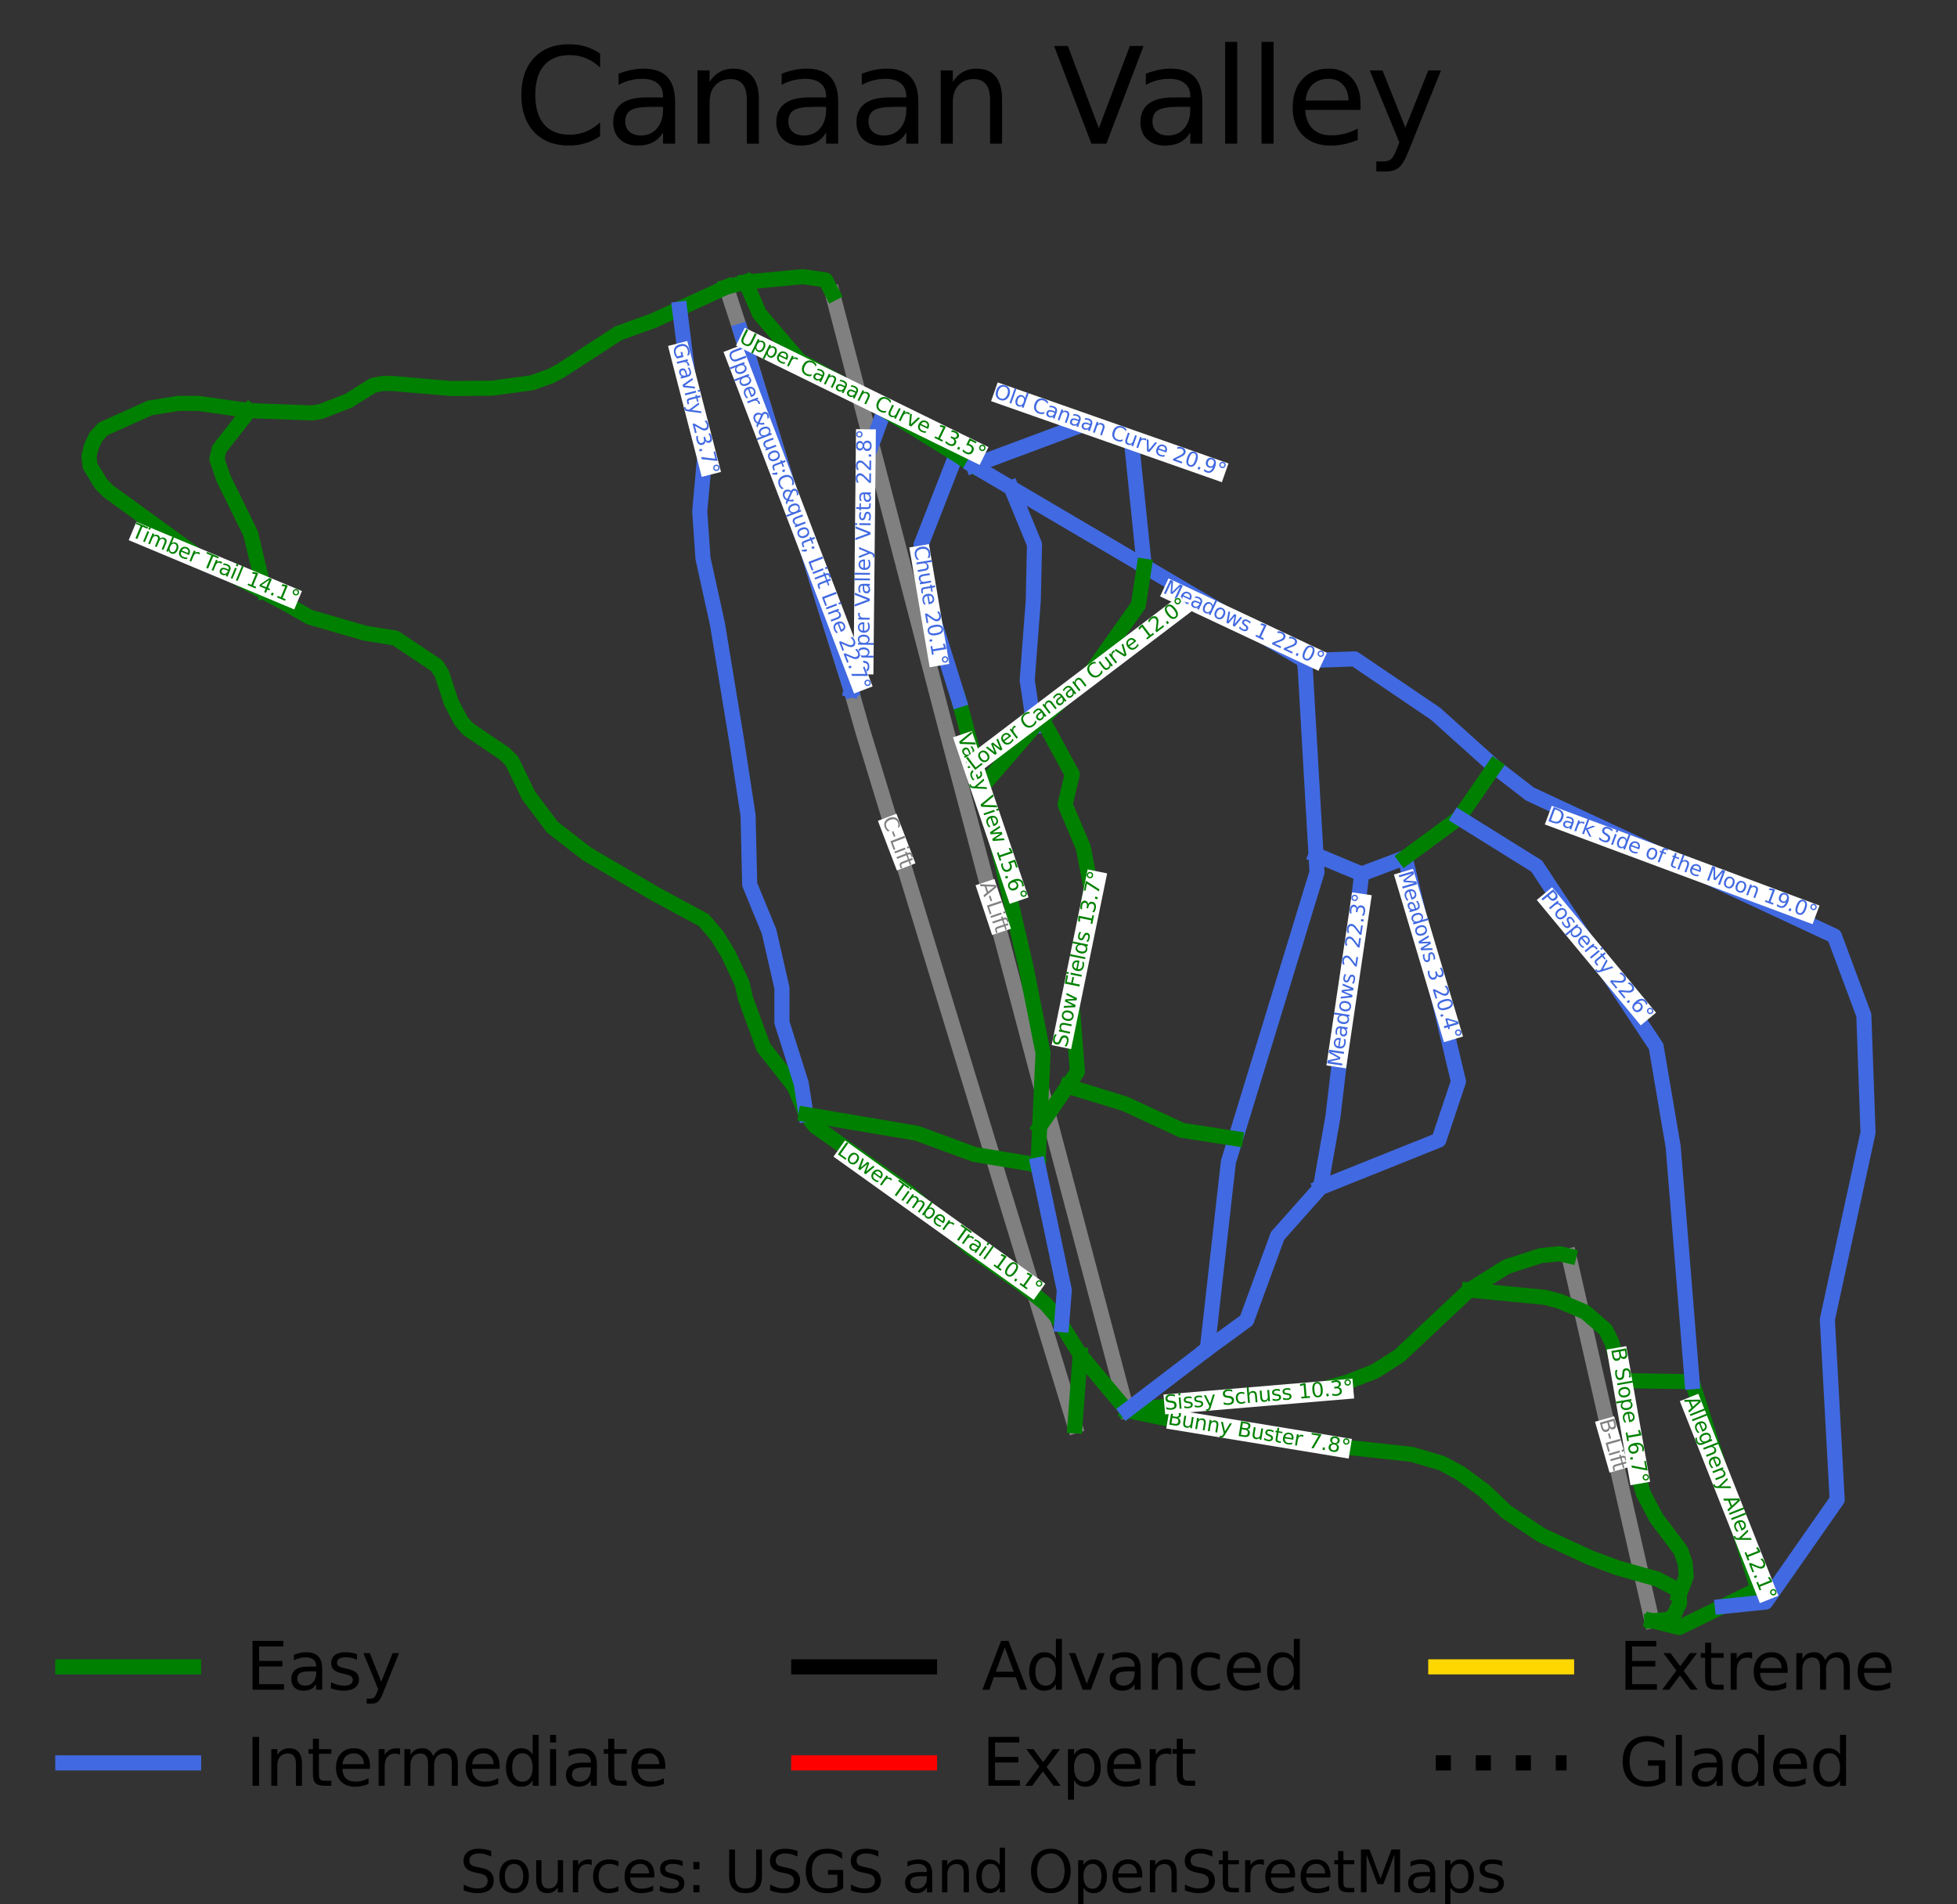 <?xml version="1.0" encoding="utf-8" standalone="no"?>
<!DOCTYPE svg PUBLIC "-//W3C//DTD SVG 1.1//EN"
  "http://www.w3.org/Graphics/SVG/1.1/DTD/svg11.dtd">
<svg height="189.209pt" version="1.1" viewBox="0 0 194.484 189.209" width="194.484pt" xmlns="http://www.w3.org/2000/svg" xmlns:xlink="http://www.w3.org/1999/xlink">
 <rect x="0" y="0" width="194.484" height="189.209" fill="#333333" stroke="none"/>
 <defs>
  <style type="text/css">*{stroke-linecap:butt;stroke-linejoin:round;}</style>
 </defs>
 <g id="figure_1">
  <g id="patch_1">
   <path d="M 0 189.209 
L 194.484 189.209 
L 194.484 0 
L 0 0 
z
" style="fill:none;"/>
  </g>
  <g id="axes_1">
   <g id="line2d_1">
    <path clip-path="url(#pd309abe23a)" d="M 146.018 128.186 
" style="fill:none;stroke:#008000;stroke-linecap:square;stroke-width:1.5;"/>
   </g>
   <g id="line2d_2">
    <path clip-path="url(#pd309abe23a)" d="M 146.018 128.186 
" style="fill:none;stroke:#4169e1;stroke-linecap:square;stroke-width:1.5;"/>
   </g>
   <g id="line2d_3">
    <path clip-path="url(#pd309abe23a)" d="M 146.018 128.186 
" style="fill:none;stroke:#000000;stroke-linecap:square;stroke-width:1.5;"/>
   </g>
   <g id="line2d_4">
    <path clip-path="url(#pd309abe23a)" d="M 146.018 128.186 
" style="fill:none;stroke:#ff0000;stroke-linecap:square;stroke-width:1.5;"/>
   </g>
   <g id="line2d_5">
    <path clip-path="url(#pd309abe23a)" d="M 146.018 128.186 
" style="fill:none;stroke:#ffd700;stroke-linecap:square;stroke-width:1.5;"/>
   </g>
   <g id="line2d_6">
    <path clip-path="url(#pd309abe23a)" d="M 146.018 128.186 
" style="fill:none;stroke:#000000;stroke-dasharray:1.5,2.475;stroke-dashoffset:0;stroke-width:1.5;"/>
   </g>
   <g id="line2d_7">
    <path clip-path="url(#pd309abe23a)" d="M 164.17 161.046 
L 162.881 155.386 
L 162.037 151.677 
L 161.192 147.968 
L 160.182 143.531 
L 159.172 139.095 
L 157.918 133.587 
L 156.664 128.08 
L 155.917 124.798 
" style="fill:none;stroke:#808080;stroke-linecap:square;stroke-width:1.5;"/>
   </g>
   <g id="line2d_8">
    <path clip-path="url(#pd309abe23a)" d="M 111.98 140.147 
L 111.074 136.729 
L 110.167 133.311 
L 108.996 128.896 
L 107.824 124.481 
L 106.891 120.964 
L 105.958 117.447 
L 105.1 114.212 
L 104.241 110.977 
L 102.915 105.979 
L 101.589 100.98 
L 100.149 95.553 
L 98.708 90.125 
L 97.414 85.245 
L 96.119 80.366 
L 94.887 75.72 
L 93.654 71.074 
L 92.483 66.578 
L 91.311 62.081 
L 89.876 56.573 
L 88.44 51.066 
L 87.075 45.829 
L 85.71 40.591 
L 84.22 34.873 
L 82.731 29.156 
" style="fill:none;stroke:#808080;stroke-linecap:square;stroke-width:1.5;"/>
   </g>
   <g id="line2d_9">
    <path clip-path="url(#pd309abe23a)" d="M 106.823 141.682 
L 105.831 138.434 
L 104.839 135.185 
L 103.481 130.74 
L 102.124 126.295 
L 100.946 122.436 
L 99.767 118.577 
L 98.743 115.222 
L 97.719 111.867 
L 96.086 106.521 
L 94.454 101.176 
L 92.683 95.379 
L 90.913 89.583 
L 89.109 83.675 
L 87.305 77.767 
L 85.739 72.636 
L 84.578 68.552 
L 83.19 64.149 
L 81.802 59.746 
L 80.805 56.482 
L 79.809 53.219 
L 78.813 49.956 
L 77.816 46.693 
L 76.265 41.612 
L 74.713 36.531 
L 73.605 32.899 
L 72.184 28.527 
" style="fill:none;stroke:#808080;stroke-linecap:square;stroke-width:1.5;"/>
   </g>
   <g id="line2d_10">
    <path clip-path="url(#pd309abe23a)" d="M 146.018 128.186 
L 147.9 128.369 
L 149.783 128.553 
L 151.666 128.736 
L 153.549 128.919 
L 154.985 129.295 
L 156.255 129.832 
L 157.525 130.37 
L 158.546 131.256 
L 159.568 132.143 
L 160.175 133.378 
L 160.452 134.331 
L 160.729 135.285 
L 161.005 136.239 
L 161.282 137.193 
L 161.39 137.568 
L 161.535 138.602 
L 161.68 139.636 
L 161.825 140.67 
L 161.97 141.704 
L 162.115 142.738 
L 162.26 143.772 
L 162.405 144.806 
L 162.55 145.84 
L 162.936 147.13 
L 163.323 148.419 
L 163.958 149.628 
L 164.593 150.837 
L 165.2 151.643 
L 165.808 152.448 
L 166.415 153.254 
L 167.023 154.06 
L 167.464 155.295 
L 167.575 156.638 
L 167.22 157.583 
L 166.865 158.528 
" style="fill:none;stroke:#008000;stroke-linecap:square;stroke-width:1.5;"/>
   </g>
   <g id="line2d_11">
    <path clip-path="url(#pd309abe23a)" d="M 111.98 140.147 
L 113.266 140.414 
L 114.552 140.681 
L 115.837 140.948 
L 117.123 141.215 
L 118.119 141.272 
L 119.114 141.328 
L 120.09 141.481 
L 121.067 141.633 
L 122.082 141.842 
L 123.097 142.051 
L 124.112 142.259 
L 125.127 142.468 
L 126.143 142.677 
L 127.158 142.886 
L 128.173 143.095 
L 129.188 143.304 
L 130.579 143.456 
L 131.97 143.608 
L 133.361 143.76 
L 134.752 143.911 
L 136.143 144.063 
L 137.534 144.215 
L 138.925 144.367 
L 140.316 144.519 
L 141.8 144.956 
L 143.285 145.393 
L 144.202 145.886 
L 145.12 146.38 
L 146.31 147.254 
L 147.501 148.128 
L 148.594 149.172 
L 149.688 150.216 
L 150.556 150.796 
L 151.425 151.375 
L 152.294 151.954 
L 153.163 152.533 
L 154.373 153.094 
L 155.584 153.654 
L 156.794 154.215 
L 158.005 154.775 
L 159.391 155.288 
L 160.777 155.801 
L 161.754 156.076 
L 162.73 156.352 
L 163.706 156.627 
L 164.682 156.902 
L 165.622 157.393 
L 166.561 157.884 
L 166.865 158.528 
L 166.92 159.28 
L 166.313 160.569 
L 165.733 160.919 
L 164.17 161.046 
" style="fill:none;stroke:#008000;stroke-linecap:square;stroke-width:1.5;"/>
   </g>
   <g id="line2d_12">
    <path clip-path="url(#pd309abe23a)" d="M 78.941 107.974 
L 79.521 109.357 
L 80.1 110.741 
L 81.011 111.922 
L 82.164 112.738 
L 83.317 113.554 
L 84.469 114.37 
L 85.622 115.186 
L 86.775 116.002 
L 87.928 116.817 
L 89.08 117.633 
L 90.233 118.449 
L 91.013 119.148 
L 91.793 119.846 
L 92.573 120.544 
L 93.353 121.243 
L 94.133 121.941 
L 94.913 122.64 
L 95.693 123.338 
L 96.473 124.036 
L 97.736 124.929 
L 98.999 125.822 
L 100.262 126.715 
L 101.525 127.608 
L 102.727 128.589 
L 103.928 129.569 
L 104.977 130.777 
L 105.499 131.622 
L 106.425 133.12 
L 107.351 134.618 
L 108.509 136 
L 109.666 137.383 
L 110.823 138.765 
L 111.98 140.147 
" style="fill:none;stroke:#008000;stroke-linecap:square;stroke-width:1.5;"/>
   </g>
   <g id="line2d_13">
    <path clip-path="url(#pd309abe23a)" d="M 155.917 124.798 
L 154.999 124.577 
L 153.124 124.767 
L 151.429 125.315 
L 149.734 125.863 
L 148.805 126.444 
L 147.876 127.025 
L 146.947 127.605 
L 146.018 128.186 
L 145.149 129.002 
L 144.28 129.819 
L 143.411 130.636 
L 142.543 131.452 
L 141.674 132.269 
L 140.805 133.086 
L 139.936 133.902 
L 139.067 134.719 
L 137.837 135.498 
L 136.607 136.277 
L 135.24 136.808 
L 133.874 137.34 
L 132.468 137.739 
L 131.062 138.138 
L 129.87 138.263 
L 128.677 138.389 
L 127.485 138.514 
L 126.292 138.64 
L 125.099 138.766 
L 123.907 138.891 
L 122.714 139.017 
L 121.521 139.142 
L 120.329 139.268 
L 119.136 139.394 
L 117.944 139.519 
L 116.751 139.645 
L 115.558 139.77 
L 114.366 139.896 
L 113.173 140.022 
L 111.98 140.147 
" style="fill:none;stroke:#008000;stroke-linecap:square;stroke-width:1.5;"/>
   </g>
   <g id="line2d_14">
    <path clip-path="url(#pd309abe23a)" d="M 24.771 40.802 
L 24.024 41.758 
L 23.278 42.714 
L 22.532 43.67 
L 21.785 44.626 
L 21.551 45.613 
L 21.883 46.582 
L 22.215 47.551 
L 22.888 48.918 
L 23.562 50.286 
L 24.235 51.654 
L 24.909 53.022 
L 25.25 54.456 
L 25.592 55.889 
L 25.933 57.323 
L 26.275 58.757 
" style="fill:none;stroke:#008000;stroke-linecap:square;stroke-width:1.5;"/>
   </g>
   <g id="line2d_15">
    <path clip-path="url(#pd309abe23a)" d="M 72.184 28.527 
L 64.9 31.875 
L 61.474 33.1 
L 55.656 36.88 
L 54.758 37.354 
L 52.845 38.038 
L 48.901 38.571 
L 44.84 38.609 
L 39.023 38.106 
L 38.009 38.106 
L 37.071 38.296 
L 34.65 39.815 
L 31.917 40.879 
L 31.018 41.03 
L 24.771 40.802 
L 19.695 40.082 
L 17.743 40.082 
L 14.892 40.538 
L 10.245 42.627 
L 9.543 43.386 
L 9.074 44.374 
L 8.84 45.361 
L 8.957 46.312 
L 10.051 48.096 
L 10.715 48.78 
L 19.773 55.353 
L 28.51 60.037 
L 30.745 61.316 
L 36.251 62.912 
L 39.297 63.405 
L 43.397 66.141 
L 43.905 66.939 
L 44.841 69.788 
L 45.818 71.649 
L 46.52 72.446 
L 50.113 74.878 
L 50.854 75.6 
L 52.534 79.057 
L 54.915 82.21 
L 58.352 84.869 
L 65.145 88.848 
L 69.948 91.441 
L 71.275 92.999 
L 72.369 94.783 
L 73.75 97.713 
L 74.081 99.19 
L 75.876 104.079 
L 78.941 107.974 
L 78.941 107.974 
" style="fill:none;stroke:#008000;stroke-linecap:square;stroke-width:1.5;"/>
   </g>
   <g id="line2d_16">
    <path clip-path="url(#pd309abe23a)" d="M 67.542 30.716 
L 67.761 32.466 
L 67.98 34.215 
L 68.199 35.964 
L 68.418 37.714 
L 68.618 38.688 
L 68.818 39.661 
L 69.019 40.635 
L 69.219 41.609 
L 69.419 42.583 
L 69.619 43.557 
L 69.82 44.53 
L 70.02 45.504 
L 69.9 46.829 
L 69.779 48.153 
L 69.659 49.478 
L 69.539 50.802 
L 69.619 51.971 
L 69.7 53.139 
L 69.78 54.308 
L 69.86 55.476 
L 70.221 57.112 
L 70.581 58.748 
L 70.941 60.384 
L 71.301 62.02 
L 71.542 63.481 
L 71.782 64.942 
L 72.022 66.402 
L 72.262 67.863 
L 72.502 69.323 
L 72.742 70.784 
L 72.982 72.245 
L 73.222 73.705 
L 73.503 75.536 
L 73.783 77.367 
L 74.063 79.198 
L 74.343 81.029 
L 74.384 82.742 
L 74.424 84.456 
L 74.464 86.17 
L 74.504 87.883 
L 74.985 89.052 
L 75.465 90.221 
L 75.946 91.389 
L 76.426 92.558 
L 76.746 93.96 
L 77.066 95.362 
L 77.387 96.764 
L 77.707 98.166 
L 77.707 99.881 
L 77.707 101.595 
L 78.187 103.114 
L 78.668 104.633 
L 79.148 106.152 
L 79.629 107.671 
L 79.865 109.206 
L 80.1 110.741 
" style="fill:none;stroke:#4169e1;stroke-linecap:square;stroke-width:1.5;"/>
   </g>
   <g id="line2d_17">
    <path clip-path="url(#pd309abe23a)" d="M 87.899 40.739 
L 87.46 41.932 
L 87.021 43.126 
L 86.583 44.319 
L 86.144 45.513 
L 86.118 46.549 
L 86.093 47.585 
L 86.068 48.622 
L 86.042 49.658 
L 86.017 50.694 
L 85.992 51.731 
L 85.966 52.767 
L 85.941 53.803 
L 85.933 54.83 
L 85.924 55.858 
L 85.916 56.885 
L 85.908 57.912 
L 85.899 58.939 
L 85.891 59.966 
L 85.883 60.993 
L 85.874 62.02 
L 85.674 63.111 
L 85.474 64.201 
L 85.274 65.292 
L 85.073 66.382 
L 84.826 67.467 
L 84.578 68.552 
" style="fill:none;stroke:#4169e1;stroke-linecap:square;stroke-width:1.5;"/>
   </g>
   <g id="line2d_18">
    <path clip-path="url(#pd309abe23a)" d="M 161.282 137.193 
L 163.002 137.218 
L 164.722 137.243 
L 166.442 137.268 
L 168.162 137.293 
L 168.57 138.583 
L 168.978 139.872 
L 169.387 141.161 
L 169.795 142.45 
L 170.203 143.739 
L 170.611 145.028 
L 171.019 146.317 
L 171.427 147.606 
L 171.836 148.895 
L 172.244 150.185 
L 172.652 151.474 
L 173.06 152.763 
L 173.468 154.052 
L 173.877 155.341 
L 174.285 156.63 
L 174.693 157.919 
L 173.81 158.348 
L 172.928 158.777 
L 172.046 159.207 
L 171.163 159.636 
L 170.091 160.157 
L 169.019 160.679 
L 167.947 161.2 
L 166.875 161.722 
L 165.522 161.384 
L 164.17 161.046 
" style="fill:none;stroke:#008000;stroke-linecap:square;stroke-width:1.5;"/>
   </g>
   <g id="line2d_19">
    <path clip-path="url(#pd309abe23a)" d="M 113.719 56.265 
L 114.698 56.84 
L 115.676 57.416 
L 116.654 57.992 
L 117.633 58.567 
L 118.611 59.143 
L 119.59 59.719 
L 120.568 60.295 
L 121.546 60.87 
L 122.562 61.468 
L 123.577 62.065 
L 124.592 62.662 
L 125.608 63.259 
L 126.623 63.857 
L 127.638 64.454 
L 128.653 65.051 
L 129.669 65.649 
L 129.75 67.061 
L 129.832 68.472 
L 129.913 69.884 
L 129.995 71.296 
L 130.093 73.004 
L 130.192 74.711 
L 130.29 76.418 
L 130.389 78.125 
L 130.487 79.833 
L 130.586 81.54 
L 130.685 83.247 
L 130.783 84.954 
L 130.881 86.667 
L 130.375 88.321 
L 129.869 89.976 
L 129.363 91.631 
L 128.857 93.285 
L 128.351 94.94 
L 127.845 96.595 
L 127.339 98.249 
L 126.833 99.904 
L 126.327 101.559 
L 125.821 103.213 
L 125.314 104.868 
L 124.808 106.523 
L 124.302 108.177 
L 123.796 109.832 
L 123.29 111.487 
L 122.784 113.141 
L 122.429 114.301 
L 122.075 115.46 
L 121.944 116.621 
L 121.813 117.782 
L 121.682 118.944 
L 121.552 120.105 
L 121.421 121.266 
L 121.29 122.427 
L 121.16 123.589 
L 121.029 124.75 
L 120.898 125.911 
L 120.767 127.073 
L 120.637 128.234 
L 120.506 129.395 
L 120.375 130.557 
L 120.244 131.718 
L 120.114 132.879 
L 119.983 134.04 
L 118.519 135.158 
L 117.054 136.275 
L 115.59 137.393 
L 114.125 138.51 
L 113.053 139.329 
L 111.98 140.147 
" style="fill:none;stroke:#4169e1;stroke-linecap:square;stroke-width:1.5;"/>
   </g>
   <g id="line2d_20">
    <path clip-path="url(#pd309abe23a)" d="M 130.783 84.954 
L 131.917 85.426 
L 133.051 85.898 
L 134.185 86.369 
L 135.319 86.841 
L 135.141 88.351 
L 134.962 89.861 
L 134.783 91.372 
L 134.605 92.882 
L 134.426 94.392 
L 134.247 95.903 
L 134.069 97.413 
L 133.89 98.923 
L 133.711 100.434 
L 133.533 101.944 
L 133.354 103.454 
L 133.175 104.964 
L 132.997 106.475 
L 132.818 107.985 
L 132.639 109.495 
L 132.461 111.006 
L 132.151 112.756 
L 131.841 114.507 
L 131.531 116.257 
L 131.221 118.007 
L 130.156 119.207 
L 129.091 120.406 
L 128.026 121.605 
L 126.961 122.804 
L 126.576 123.853 
L 126.192 124.901 
L 125.808 125.95 
L 125.424 126.998 
L 125.04 128.047 
L 124.655 129.095 
L 124.271 130.144 
L 123.887 131.192 
L 122.911 131.904 
L 121.935 132.616 
L 120.959 133.328 
L 119.983 134.04 
" style="fill:none;stroke:#4169e1;stroke-linecap:square;stroke-width:1.5;"/>
   </g>
   <g id="line2d_21">
    <path clip-path="url(#pd309abe23a)" d="M 135.319 86.841 
L 136.4 86.434 
L 137.48 86.027 
L 138.56 85.62 
L 139.641 85.214 
L 139.972 86.604 
L 140.303 87.994 
L 140.634 89.384 
L 140.966 90.775 
L 141.297 92.165 
L 141.628 93.555 
L 141.959 94.946 
L 142.29 96.336 
L 142.621 97.726 
L 142.953 99.116 
L 143.284 100.507 
L 143.615 101.897 
L 143.946 103.287 
L 144.277 104.678 
L 144.608 106.068 
L 144.94 107.458 
L 144.452 108.916 
L 143.963 110.374 
L 143.475 111.832 
L 142.987 113.29 
L 141.516 113.88 
L 140.046 114.469 
L 138.575 115.059 
L 137.104 115.649 
L 135.633 116.238 
L 134.162 116.828 
L 132.692 117.418 
L 131.221 118.007 
" style="fill:none;stroke:#4169e1;stroke-linecap:square;stroke-width:1.5;"/>
   </g>
   <g id="line2d_22">
    <path clip-path="url(#pd309abe23a)" d="M 129.669 65.649 
L 130.906 65.604 
L 132.143 65.56 
L 133.38 65.516 
L 134.617 65.472 
L 135.623 66.153 
L 136.629 66.835 
L 137.635 67.517 
L 138.641 68.198 
L 139.647 68.88 
L 140.653 69.562 
L 141.659 70.244 
L 142.665 70.925 
L 143.395 71.582 
L 144.126 72.238 
L 144.857 72.895 
L 145.588 73.551 
L 146.319 74.207 
L 147.049 74.864 
L 147.78 75.52 
L 148.511 76.177 
L 149.394 76.857 
L 150.277 77.538 
L 151.161 78.218 
L 152.044 78.899 
L 152.989 79.34 
L 153.935 79.78 
L 154.88 80.221 
L 155.826 80.662 
L 156.771 81.103 
L 157.716 81.544 
L 158.662 81.985 
L 159.607 82.425 
L 160.553 82.866 
L 161.498 83.307 
L 162.443 83.748 
L 163.389 84.189 
L 164.334 84.63 
L 165.28 85.07 
L 166.225 85.511 
L 167.171 85.952 
L 168.116 86.393 
L 169.061 86.834 
L 170.007 87.275 
L 170.952 87.716 
L 171.898 88.156 
L 172.843 88.597 
L 173.788 89.038 
L 174.734 89.479 
L 175.679 89.92 
L 176.625 90.361 
L 177.57 90.801 
L 178.516 91.242 
L 179.461 91.683 
L 180.406 92.124 
L 181.352 92.565 
L 182.297 93.006 
L 182.663 93.989 
L 183.029 94.972 
L 183.395 95.956 
L 183.761 96.939 
L 184.127 97.923 
L 184.493 98.906 
L 184.859 99.889 
L 185.225 100.873 
L 185.277 102.331 
L 185.33 103.789 
L 185.382 105.247 
L 185.434 106.705 
L 185.486 108.163 
L 185.539 109.621 
L 185.591 111.079 
L 185.643 112.537 
L 185.391 113.698 
L 185.138 114.859 
L 184.885 116.021 
L 184.633 117.182 
L 184.38 118.343 
L 184.127 119.504 
L 183.875 120.666 
L 183.622 121.827 
L 183.369 122.988 
L 183.117 124.15 
L 182.864 125.311 
L 182.611 126.472 
L 182.358 127.633 
L 182.106 128.795 
L 181.853 129.956 
L 181.6 131.117 
L 181.661 132.236 
L 181.722 133.355 
L 181.783 134.474 
L 181.844 135.593 
L 181.905 136.712 
L 181.966 137.831 
L 182.027 138.95 
L 182.088 140.069 
L 182.149 141.187 
L 182.211 142.306 
L 182.272 143.425 
L 182.333 144.544 
L 182.394 145.663 
L 182.455 146.782 
L 182.516 147.901 
L 182.577 149.02 
L 181.688 150.291 
L 180.799 151.563 
L 179.91 152.835 
L 179.022 154.106 
L 178.133 155.378 
L 177.244 156.649 
L 176.355 157.921 
L 175.467 159.192 
L 174.391 159.303 
L 173.315 159.414 
L 172.239 159.525 
L 171.163 159.636 
" style="fill:none;stroke:#4169e1;stroke-linecap:square;stroke-width:1.5;"/>
   </g>
   <g id="line2d_23">
    <path clip-path="url(#pd309abe23a)" d="M 96.719 46.261 
L 98.145 45.729 
L 99.571 45.197 
L 100.997 44.665 
L 102.423 44.133 
L 103.849 43.602 
L 105.275 43.07 
L 106.701 42.538 
L 108.127 42.006 
L 109.208 42.481 
L 110.288 42.956 
L 111.368 43.431 
L 112.449 43.905 
L 112.608 45.45 
L 112.766 46.995 
L 112.925 48.54 
L 113.084 50.085 
L 113.243 51.63 
L 113.402 53.175 
L 113.56 54.72 
L 113.719 56.265 
" style="fill:none;stroke:#4169e1;stroke-linecap:square;stroke-width:1.5;"/>
   </g>
   <g id="line2d_24">
    <path clip-path="url(#pd309abe23a)" d="M 107.351 134.618 
L 107.219 136.384 
L 107.087 138.15 
L 106.955 139.916 
L 106.823 141.682 
" style="fill:none;stroke:#008000;stroke-linecap:square;stroke-width:1.5;"/>
   </g>
   <g id="line2d_25">
    <path clip-path="url(#pd309abe23a)" d="M 95.282 69.542 
L 95.575 70.618 
L 95.867 71.694 
L 96.16 72.771 
L 96.453 73.847 
L 96.745 74.923 
L 97.038 76 
L 97.331 77.076 
L 97.624 78.152 
L 97.902 79.175 
L 98.18 80.198 
L 98.458 81.221 
L 98.737 82.244 
L 99.139 83.968 
L 99.54 85.692 
L 99.942 87.417 
L 100.344 89.141 
L 100.745 90.865 
L 101.147 92.589 
L 101.549 94.313 
L 101.951 96.038 
L 102.164 97.111 
L 102.377 98.184 
L 102.591 99.258 
L 102.804 100.331 
L 103.018 101.404 
L 103.231 102.478 
L 103.444 103.551 
L 103.658 104.624 
L 103.574 106.455 
L 103.491 108.286 
L 103.407 110.117 
L 103.324 111.947 
L 103.237 113.854 
L 103.15 115.761 
" style="fill:none;stroke:#008000;stroke-linecap:square;stroke-width:1.5;"/>
   </g>
   <g id="line2d_26">
    <path clip-path="url(#pd309abe23a)" d="M 80.1 110.741 
L 81.478 110.975 
L 82.856 111.209 
L 84.234 111.442 
L 85.612 111.676 
L 86.99 111.91 
L 88.369 112.144 
L 89.747 112.378 
L 91.125 112.612 
L 92.55 113.136 
L 93.976 113.661 
L 95.402 114.186 
L 96.828 114.711 
L 98.409 114.973 
L 99.989 115.236 
L 101.569 115.499 
L 103.15 115.761 
" style="fill:none;stroke:#008000;stroke-linecap:square;stroke-width:1.5;"/>
   </g>
   <g id="line2d_27">
    <path clip-path="url(#pd309abe23a)" d="M 148.511 76.177 
L 147.635 77.449 
L 146.758 78.721 
L 145.882 79.993 
L 145.005 81.265 
L 143.664 82.252 
L 142.323 83.239 
L 140.982 84.226 
L 139.641 85.214 
" style="fill:none;stroke:#008000;stroke-linecap:square;stroke-width:1.5;"/>
   </g>
   <g id="line2d_28">
    <path clip-path="url(#pd309abe23a)" d="M 145.005 81.265 
L 145.969 81.865 
L 146.932 82.465 
L 147.896 83.065 
L 148.859 83.665 
L 149.823 84.265 
L 150.787 84.865 
L 151.75 85.465 
L 152.714 86.065 
L 153.456 87.185 
L 154.198 88.305 
L 154.94 89.425 
L 155.682 90.546 
L 156.423 91.666 
L 157.165 92.786 
L 157.907 93.906 
L 158.649 95.027 
L 159.391 96.147 
L 160.133 97.267 
L 160.875 98.387 
L 161.617 99.507 
L 162.359 100.628 
L 163.101 101.748 
L 163.843 102.868 
L 164.585 103.988 
L 164.797 105.235 
L 165.009 106.482 
L 165.221 107.728 
L 165.433 108.975 
L 165.645 110.221 
L 165.857 111.468 
L 166.069 112.715 
L 166.281 113.961 
L 166.398 115.42 
L 166.516 116.878 
L 166.634 118.336 
L 166.751 119.794 
L 166.869 121.253 
L 166.986 122.711 
L 167.104 124.169 
L 167.221 125.627 
L 167.339 127.086 
L 167.457 128.544 
L 167.574 130.002 
L 167.692 131.46 
L 167.809 132.919 
L 167.927 134.377 
L 168.045 135.835 
L 168.162 137.293 
" style="fill:none;stroke:#4169e1;stroke-linecap:square;stroke-width:1.5;"/>
   </g>
   <g id="line2d_29">
    <path clip-path="url(#pd309abe23a)" d="M 73.605 32.899 
L 74.159 34.715 
L 74.713 36.531 
L 75.101 37.801 
L 75.489 39.072 
L 75.877 40.342 
L 76.265 41.612 
L 76.653 42.882 
L 77.041 44.152 
L 77.429 45.422 
L 77.816 46.693 
L 78.315 48.324 
L 78.813 49.956 
L 79.311 51.587 
L 79.809 53.219 
L 80.307 54.851 
L 80.805 56.482 
L 81.304 58.114 
L 81.802 59.746 
L 82.149 60.847 
L 82.496 61.947 
L 82.843 63.048 
L 83.19 64.149 
L 83.537 65.25 
L 83.884 66.35 
L 84.231 67.451 
L 84.578 68.552 
" style="fill:none;stroke:#4169e1;stroke-linecap:square;stroke-width:1.5;"/>
   </g>
   <g id="line2d_30">
    <path clip-path="url(#pd309abe23a)" d="M 95.04 45.153 
L 94.601 46.277 
L 94.163 47.4 
L 93.724 48.524 
L 93.286 49.647 
L 92.847 50.771 
L 92.409 51.895 
L 91.97 53.018 
L 91.532 54.142 
L 91.737 55.653 
L 91.942 57.163 
L 92.147 58.674 
L 92.352 60.185 
L 92.718 61.354 
L 93.084 62.524 
L 93.451 63.694 
L 93.817 64.863 
L 94.183 66.033 
L 94.549 67.203 
L 94.916 68.372 
L 95.282 69.542 
" style="fill:none;stroke:#4169e1;stroke-linecap:square;stroke-width:1.5;"/>
   </g>
   <g id="line2d_31">
    <path clip-path="url(#pd309abe23a)" d="M 82.731 29.156 
L 82.044 27.817 
L 80.915 27.652 
L 79.786 27.487 
L 78.365 27.624 
L 76.945 27.76 
L 75.524 27.896 
L 74.104 28.032 
" style="fill:none;stroke:#008000;stroke-linecap:square;stroke-width:1.5;"/>
   </g>
   <g id="line2d_32">
    <path clip-path="url(#pd309abe23a)" d="M 72.184 28.527 
L 73.144 28.28 
L 74.104 28.032 
" style="fill:none;stroke:#008000;stroke-linecap:square;stroke-width:1.5;"/>
   </g>
   <g id="line2d_33">
    <path clip-path="url(#pd309abe23a)" d="M 74.104 28.032 
L 74.784 29.601 
L 75.465 31.169 
L 76.466 32.338 
L 77.467 33.507 
L 78.468 34.676 
L 79.469 35.844 
L 80.357 36.328 
L 81.244 36.812 
L 82.358 37.418 
L 83.473 38.025 
L 84.579 38.704 
L 85.686 39.382 
L 86.793 40.06 
L 87.899 40.739 
L 88.792 41.291 
L 89.684 41.842 
L 90.577 42.394 
L 91.47 42.946 
L 92.362 43.498 
L 93.255 44.05 
L 94.147 44.601 
L 95.04 45.153 
L 95.879 45.707 
L 96.719 46.261 
" style="fill:none;stroke:#008000;stroke-linecap:square;stroke-width:1.5;"/>
   </g>
   <g id="line2d_34">
    <path clip-path="url(#pd309abe23a)" d="M 96.719 46.261 
L 97.663 46.816 
L 98.608 47.372 
L 99.552 47.928 
L 100.497 48.484 
L 102.15 49.457 
L 103.803 50.429 
L 105.455 51.402 
L 107.108 52.374 
L 108.761 53.347 
L 110.414 54.32 
L 112.066 55.292 
L 113.719 56.265 
" style="fill:none;stroke:#4169e1;stroke-linecap:square;stroke-width:1.5;"/>
   </g>
   <g id="line2d_35">
    <path clip-path="url(#pd309abe23a)" d="M 103.15 115.761 
L 103.477 117.317 
L 103.805 118.873 
L 104.132 120.429 
L 104.46 121.985 
L 104.787 123.541 
L 105.115 125.097 
L 105.442 126.653 
L 105.77 128.208 
L 105.635 129.915 
L 105.499 131.622 
" style="fill:none;stroke:#4169e1;stroke-linecap:square;stroke-width:1.5;"/>
   </g>
   <g id="line2d_36">
    <path clip-path="url(#pd309abe23a)" d="M 100.497 48.484 
L 101.075 49.886 
L 101.652 51.289 
L 102.23 52.691 
L 102.807 54.094 
L 102.777 55.488 
L 102.747 56.882 
L 102.716 58.276 
L 102.686 59.671 
L 102.611 60.662 
L 102.535 61.652 
L 102.46 62.643 
L 102.385 63.634 
L 102.309 64.625 
L 102.234 65.616 
L 102.158 66.606 
L 102.083 67.597 
L 102.254 68.749 
L 102.424 69.901 
L 102.595 71.054 
L 102.765 72.206 
" style="fill:none;stroke:#4169e1;stroke-linecap:square;stroke-width:1.5;"/>
   </g>
   <g id="line2d_37">
    <path clip-path="url(#pd309abe23a)" d="M 113.719 56.265 
L 113.571 57.234 
L 113.423 58.203 
L 113.275 59.172 
L 113.126 60.141 
L 112.523 60.992 
L 111.92 61.844 
L 111.316 62.695 
L 110.713 63.546 
L 110.109 64.398 
L 109.506 65.249 
L 108.903 66.1 
L 108.299 66.951 
L 107.117 68.075 
L 105.934 69.198 
L 104.751 70.321 
L 103.568 71.444 
L 102.765 72.206 
L 102.122 72.949 
L 101.48 73.692 
L 100.837 74.436 
L 100.194 75.179 
L 99.552 75.922 
L 98.909 76.666 
L 98.266 77.409 
L 97.624 78.152 
" style="fill:none;stroke:#008000;stroke-linecap:square;stroke-width:1.5;"/>
   </g>
   <g id="line2d_38">
    <path clip-path="url(#pd309abe23a)" d="M 103.568 71.444 
L 104.316 72.815 
L 105.063 74.187 
L 105.811 75.559 
L 106.558 76.93 
L 106.204 78.436 
L 105.849 79.942 
L 106.3 81.009 
L 106.752 82.076 
L 107.203 83.143 
L 107.654 84.209 
L 107.848 85.214 
L 108.042 86.218 
L 108.236 87.222 
L 108.429 88.226 
L 108.139 89.999 
L 107.848 91.771 
L 107.558 93.544 
L 107.268 95.317 
L 106.848 96.854 
L 106.429 98.391 
L 106.51 99.403 
L 106.591 100.415 
L 106.671 101.427 
L 106.752 102.439 
L 106.832 103.451 
L 106.913 104.463 
L 106.994 105.475 
L 107.074 106.487 
L 106.084 107.928 
L 105.394 108.933 
L 104.704 109.938 
L 104.014 110.943 
L 103.324 111.947 
" style="fill:none;stroke:#008000;stroke-linecap:square;stroke-width:1.5;"/>
   </g>
   <g id="line2d_39">
    <path clip-path="url(#pd309abe23a)" d="M 122.784 113.141 
L 121.454 112.935 
L 120.124 112.728 
L 118.795 112.521 
L 117.465 112.314 
L 116.047 111.657 
L 114.629 110.999 
L 113.211 110.342 
L 111.793 109.684 
L 110.366 109.245 
L 108.938 108.806 
L 107.511 108.367 
L 106.084 107.928 
" style="fill:none;stroke:#008000;stroke-linecap:square;stroke-width:1.5;"/>
   </g>
   <g id="text_1">
    <g id="patch_2">
     <path d="M 158.512 141.274 
L 159.953 146.33 
L 161.853 145.788 
L 160.412 140.733 
z
" style="fill:#ffffff;"/>
    </g>
    <!-- B-Lift -->
    <g style="fill:#808080;" transform="translate(158.936 141.174)rotate(-285.912)scale(0.02 -0.02)">
     <defs>
      <path d="M 1259 2228 
L 1259 519 
L 2272 519 
Q 2781 519 3026 730 
Q 3272 941 3272 1375 
Q 3272 1813 3026 2020 
Q 2781 2228 2272 2228 
L 1259 2228 
z
M 1259 4147 
L 1259 2741 
L 2194 2741 
Q 2656 2741 2882 2914 
Q 3109 3088 3109 3444 
Q 3109 3797 2882 3972 
Q 2656 4147 2194 4147 
L 1259 4147 
z
M 628 4666 
L 2241 4666 
Q 2963 4666 3353 4366 
Q 3744 4066 3744 3513 
Q 3744 3084 3544 2831 
Q 3344 2578 2956 2516 
Q 3422 2416 3680 2098 
Q 3938 1781 3938 1306 
Q 3938 681 3513 340 
Q 3088 0 2303 0 
L 628 0 
L 628 4666 
z
" id="DejaVuSans-42" transform="scale(0.016)"/>
      <path d="M 313 2009 
L 1997 2009 
L 1997 1497 
L 313 1497 
L 313 2009 
z
" id="DejaVuSans-2d" transform="scale(0.016)"/>
      <path d="M 628 4666 
L 1259 4666 
L 1259 531 
L 3531 531 
L 3531 0 
L 628 0 
L 628 4666 
z
" id="DejaVuSans-4c" transform="scale(0.016)"/>
      <path d="M 603 3500 
L 1178 3500 
L 1178 0 
L 603 0 
L 603 3500 
z
M 603 4863 
L 1178 4863 
L 1178 4134 
L 603 4134 
L 603 4863 
z
" id="DejaVuSans-69" transform="scale(0.016)"/>
      <path d="M 2375 4863 
L 2375 4384 
L 1825 4384 
Q 1516 4384 1395 4259 
Q 1275 4134 1275 3809 
L 1275 3500 
L 2222 3500 
L 2222 3053 
L 1275 3053 
L 1275 0 
L 697 0 
L 697 3053 
L 147 3053 
L 147 3500 
L 697 3500 
L 697 3744 
Q 697 4328 969 4595 
Q 1241 4863 1831 4863 
L 2375 4863 
z
" id="DejaVuSans-66" transform="scale(0.016)"/>
      <path d="M 1172 4494 
L 1172 3500 
L 2356 3500 
L 2356 3053 
L 1172 3053 
L 1172 1153 
Q 1172 725 1289 603 
Q 1406 481 1766 481 
L 2356 481 
L 2356 0 
L 1766 0 
Q 1100 0 847 248 
Q 594 497 594 1153 
L 594 3053 
L 172 3053 
L 172 3500 
L 594 3500 
L 594 4494 
L 1172 4494 
z
" id="DejaVuSans-74" transform="scale(0.016)"/>
     </defs>
     <use xlink:href="#DejaVuSans-42"/>
     <use x="68.604" xlink:href="#DejaVuSans-2d"/>
     <use x="104.688" xlink:href="#DejaVuSans-4c"/>
     <use x="160.4" xlink:href="#DejaVuSans-69"/>
     <use x="188.184" xlink:href="#DejaVuSans-66"/>
     <use x="221.639" xlink:href="#DejaVuSans-74"/>
    </g>
   </g>
   <g id="text_2">
    <g id="patch_3">
     <path d="M 96.95 87.965 
L 98.592 92.908 
L 100.467 92.285 
L 98.825 87.342 
z
" style="fill:#ffffff;"/>
    </g>
    <!-- A-Lift -->
    <g style="fill:#808080;" transform="translate(97.37 87.847)rotate(-288.374)scale(0.02 -0.02)">
     <defs>
      <path d="M 2188 4044 
L 1331 1722 
L 3047 1722 
L 2188 4044 
z
M 1831 4666 
L 2547 4666 
L 4325 0 
L 3669 0 
L 3244 1197 
L 1141 1197 
L 716 0 
L 50 0 
L 1831 4666 
z
" id="DejaVuSans-41" transform="scale(0.016)"/>
     </defs>
     <use xlink:href="#DejaVuSans-41"/>
     <use x="66.158" xlink:href="#DejaVuSans-2d"/>
     <use x="102.242" xlink:href="#DejaVuSans-4c"/>
     <use x="157.955" xlink:href="#DejaVuSans-69"/>
     <use x="185.738" xlink:href="#DejaVuSans-66"/>
     <use x="219.193" xlink:href="#DejaVuSans-74"/>
    </g>
   </g>
   <g id="text_3">
    <g id="patch_4">
     <path d="M 87.244 81.561 
L 89.129 86.494 
L 90.975 85.789 
L 89.089 80.856 
z
" style="fill:#ffffff;"/>
    </g>
    <!-- C-Lift -->
    <g style="fill:#808080;" transform="translate(87.658 81.424)rotate(-290.919)scale(0.02 -0.02)">
     <defs>
      <path d="M 4122 4306 
L 4122 3641 
Q 3803 3938 3442 4084 
Q 3081 4231 2675 4231 
Q 1875 4231 1450 3742 
Q 1025 3253 1025 2328 
Q 1025 1406 1450 917 
Q 1875 428 2675 428 
Q 3081 428 3442 575 
Q 3803 722 4122 1019 
L 4122 359 
Q 3791 134 3420 21 
Q 3050 -91 2638 -91 
Q 1578 -91 968 557 
Q 359 1206 359 2328 
Q 359 3453 968 4101 
Q 1578 4750 2638 4750 
Q 3056 4750 3426 4639 
Q 3797 4528 4122 4306 
z
" id="DejaVuSans-43" transform="scale(0.016)"/>
     </defs>
     <use xlink:href="#DejaVuSans-43"/>
     <use x="69.824" xlink:href="#DejaVuSans-2d"/>
     <use x="105.908" xlink:href="#DejaVuSans-4c"/>
     <use x="161.621" xlink:href="#DejaVuSans-69"/>
     <use x="189.404" xlink:href="#DejaVuSans-66"/>
     <use x="222.859" xlink:href="#DejaVuSans-74"/>
    </g>
   </g>
   <g id="text_4">
    <g id="patch_5">
     <path d="M 159.67 134.101 
L 162.035 147.581 
L 163.981 147.24 
L 161.615 133.76 
z
" style="fill:#ffffff;"/>
    </g>
    <!-- B Slope 16.7° -->
    <g style="fill:#008000;" transform="translate(160.102 134.045)rotate(-279.953)scale(0.02 -0.02)">
     <defs>
      <path id="DejaVuSans-20" transform="scale(0.016)"/>
      <path d="M 3425 4513 
L 3425 3897 
Q 3066 4069 2747 4153 
Q 2428 4238 2131 4238 
Q 1616 4238 1336 4038 
Q 1056 3838 1056 3469 
Q 1056 3159 1242 3001 
Q 1428 2844 1947 2747 
L 2328 2669 
Q 3034 2534 3370 2195 
Q 3706 1856 3706 1288 
Q 3706 609 3251 259 
Q 2797 -91 1919 -91 
Q 1588 -91 1214 -16 
Q 841 59 441 206 
L 441 856 
Q 825 641 1194 531 
Q 1563 422 1919 422 
Q 2459 422 2753 634 
Q 3047 847 3047 1241 
Q 3047 1584 2836 1778 
Q 2625 1972 2144 2069 
L 1759 2144 
Q 1053 2284 737 2584 
Q 422 2884 422 3419 
Q 422 4038 858 4394 
Q 1294 4750 2059 4750 
Q 2388 4750 2728 4690 
Q 3069 4631 3425 4513 
z
" id="DejaVuSans-53" transform="scale(0.016)"/>
      <path d="M 603 4863 
L 1178 4863 
L 1178 0 
L 603 0 
L 603 4863 
z
" id="DejaVuSans-6c" transform="scale(0.016)"/>
      <path d="M 1959 3097 
Q 1497 3097 1228 2736 
Q 959 2375 959 1747 
Q 959 1119 1226 758 
Q 1494 397 1959 397 
Q 2419 397 2687 759 
Q 2956 1122 2956 1747 
Q 2956 2369 2687 2733 
Q 2419 3097 1959 3097 
z
M 1959 3584 
Q 2709 3584 3137 3096 
Q 3566 2609 3566 1747 
Q 3566 888 3137 398 
Q 2709 -91 1959 -91 
Q 1206 -91 779 398 
Q 353 888 353 1747 
Q 353 2609 779 3096 
Q 1206 3584 1959 3584 
z
" id="DejaVuSans-6f" transform="scale(0.016)"/>
      <path d="M 1159 525 
L 1159 -1331 
L 581 -1331 
L 581 3500 
L 1159 3500 
L 1159 2969 
Q 1341 3281 1617 3432 
Q 1894 3584 2278 3584 
Q 2916 3584 3314 3078 
Q 3713 2572 3713 1747 
Q 3713 922 3314 415 
Q 2916 -91 2278 -91 
Q 1894 -91 1617 61 
Q 1341 213 1159 525 
z
M 3116 1747 
Q 3116 2381 2855 2742 
Q 2594 3103 2138 3103 
Q 1681 3103 1420 2742 
Q 1159 2381 1159 1747 
Q 1159 1113 1420 752 
Q 1681 391 2138 391 
Q 2594 391 2855 752 
Q 3116 1113 3116 1747 
z
" id="DejaVuSans-70" transform="scale(0.016)"/>
      <path d="M 3597 1894 
L 3597 1613 
L 953 1613 
Q 991 1019 1311 708 
Q 1631 397 2203 397 
Q 2534 397 2845 478 
Q 3156 559 3463 722 
L 3463 178 
Q 3153 47 2828 -22 
Q 2503 -91 2169 -91 
Q 1331 -91 842 396 
Q 353 884 353 1716 
Q 353 2575 817 3079 
Q 1281 3584 2069 3584 
Q 2775 3584 3186 3129 
Q 3597 2675 3597 1894 
z
M 3022 2063 
Q 3016 2534 2758 2815 
Q 2500 3097 2075 3097 
Q 1594 3097 1305 2825 
Q 1016 2553 972 2059 
L 3022 2063 
z
" id="DejaVuSans-65" transform="scale(0.016)"/>
      <path d="M 794 531 
L 1825 531 
L 1825 4091 
L 703 3866 
L 703 4441 
L 1819 4666 
L 2450 4666 
L 2450 531 
L 3481 531 
L 3481 0 
L 794 0 
L 794 531 
z
" id="DejaVuSans-31" transform="scale(0.016)"/>
      <path d="M 2113 2584 
Q 1688 2584 1439 2293 
Q 1191 2003 1191 1497 
Q 1191 994 1439 701 
Q 1688 409 2113 409 
Q 2538 409 2786 701 
Q 3034 994 3034 1497 
Q 3034 2003 2786 2293 
Q 2538 2584 2113 2584 
z
M 3366 4563 
L 3366 3988 
Q 3128 4100 2886 4159 
Q 2644 4219 2406 4219 
Q 1781 4219 1451 3797 
Q 1122 3375 1075 2522 
Q 1259 2794 1537 2939 
Q 1816 3084 2150 3084 
Q 2853 3084 3261 2657 
Q 3669 2231 3669 1497 
Q 3669 778 3244 343 
Q 2819 -91 2113 -91 
Q 1303 -91 875 529 
Q 447 1150 447 2328 
Q 447 3434 972 4092 
Q 1497 4750 2381 4750 
Q 2619 4750 2861 4703 
Q 3103 4656 3366 4563 
z
" id="DejaVuSans-36" transform="scale(0.016)"/>
      <path d="M 684 794 
L 1344 794 
L 1344 0 
L 684 0 
L 684 794 
z
" id="DejaVuSans-2e" transform="scale(0.016)"/>
      <path d="M 525 4666 
L 3525 4666 
L 3525 4397 
L 1831 0 
L 1172 0 
L 2766 4134 
L 525 4134 
L 525 4666 
z
" id="DejaVuSans-37" transform="scale(0.016)"/>
      <path d="M 1600 4347 
Q 1350 4347 1178 4173 
Q 1006 4000 1006 3750 
Q 1006 3503 1178 3333 
Q 1350 3163 1600 3163 
Q 1850 3163 2022 3333 
Q 2194 3503 2194 3750 
Q 2194 3997 2020 4172 
Q 1847 4347 1600 4347 
z
M 1600 4750 
Q 1800 4750 1984 4673 
Q 2169 4597 2303 4453 
Q 2447 4313 2519 4134 
Q 2591 3956 2591 3750 
Q 2591 3338 2302 3052 
Q 2013 2766 1594 2766 
Q 1172 2766 890 3047 
Q 609 3328 609 3750 
Q 609 4169 896 4459 
Q 1184 4750 1600 4750 
z
" id="DejaVuSans-b0" transform="scale(0.016)"/>
     </defs>
     <use xlink:href="#DejaVuSans-42"/>
     <use x="68.604" xlink:href="#DejaVuSans-20"/>
     <use x="100.391" xlink:href="#DejaVuSans-53"/>
     <use x="163.867" xlink:href="#DejaVuSans-6c"/>
     <use x="191.65" xlink:href="#DejaVuSans-6f"/>
     <use x="252.832" xlink:href="#DejaVuSans-70"/>
     <use x="316.309" xlink:href="#DejaVuSans-65"/>
     <use x="377.832" xlink:href="#DejaVuSans-20"/>
     <use x="409.619" xlink:href="#DejaVuSans-31"/>
     <use x="473.242" xlink:href="#DejaVuSans-36"/>
     <use x="536.865" xlink:href="#DejaVuSans-2e"/>
     <use x="568.652" xlink:href="#DejaVuSans-37"/>
     <use x="632.275" xlink:href="#DejaVuSans-b0"/>
    </g>
   </g>
   <g id="text_5">
    <g id="patch_6">
     <path d="M 115.904 141.953 
L 134.03 144.933 
L 134.35 142.983 
L 116.225 140.004 
z
" style="fill:#ffffff;"/>
    </g>
    <!-- Bunny Buster 7.8° -->
    <g style="fill:#008000;" transform="translate(115.995 141.527)rotate(-350.666)scale(0.02 -0.02)">
     <defs>
      <path d="M 544 1381 
L 544 3500 
L 1119 3500 
L 1119 1403 
Q 1119 906 1312 657 
Q 1506 409 1894 409 
Q 2359 409 2629 706 
Q 2900 1003 2900 1516 
L 2900 3500 
L 3475 3500 
L 3475 0 
L 2900 0 
L 2900 538 
Q 2691 219 2414 64 
Q 2138 -91 1772 -91 
Q 1169 -91 856 284 
Q 544 659 544 1381 
z
M 1991 3584 
L 1991 3584 
z
" id="DejaVuSans-75" transform="scale(0.016)"/>
      <path d="M 3513 2113 
L 3513 0 
L 2938 0 
L 2938 2094 
Q 2938 2591 2744 2837 
Q 2550 3084 2163 3084 
Q 1697 3084 1428 2787 
Q 1159 2491 1159 1978 
L 1159 0 
L 581 0 
L 581 3500 
L 1159 3500 
L 1159 2956 
Q 1366 3272 1645 3428 
Q 1925 3584 2291 3584 
Q 2894 3584 3203 3211 
Q 3513 2838 3513 2113 
z
" id="DejaVuSans-6e" transform="scale(0.016)"/>
      <path d="M 2059 -325 
Q 1816 -950 1584 -1140 
Q 1353 -1331 966 -1331 
L 506 -1331 
L 506 -850 
L 844 -850 
Q 1081 -850 1212 -737 
Q 1344 -625 1503 -206 
L 1606 56 
L 191 3500 
L 800 3500 
L 1894 763 
L 2988 3500 
L 3597 3500 
L 2059 -325 
z
" id="DejaVuSans-79" transform="scale(0.016)"/>
      <path d="M 2834 3397 
L 2834 2853 
Q 2591 2978 2328 3040 
Q 2066 3103 1784 3103 
Q 1356 3103 1142 2972 
Q 928 2841 928 2578 
Q 928 2378 1081 2264 
Q 1234 2150 1697 2047 
L 1894 2003 
Q 2506 1872 2764 1633 
Q 3022 1394 3022 966 
Q 3022 478 2636 193 
Q 2250 -91 1575 -91 
Q 1294 -91 989 -36 
Q 684 19 347 128 
L 347 722 
Q 666 556 975 473 
Q 1284 391 1588 391 
Q 1994 391 2212 530 
Q 2431 669 2431 922 
Q 2431 1156 2273 1281 
Q 2116 1406 1581 1522 
L 1381 1569 
Q 847 1681 609 1914 
Q 372 2147 372 2553 
Q 372 3047 722 3315 
Q 1072 3584 1716 3584 
Q 2034 3584 2315 3537 
Q 2597 3491 2834 3397 
z
" id="DejaVuSans-73" transform="scale(0.016)"/>
      <path d="M 2631 2963 
Q 2534 3019 2420 3045 
Q 2306 3072 2169 3072 
Q 1681 3072 1420 2755 
Q 1159 2438 1159 1844 
L 1159 0 
L 581 0 
L 581 3500 
L 1159 3500 
L 1159 2956 
Q 1341 3275 1631 3429 
Q 1922 3584 2338 3584 
Q 2397 3584 2469 3576 
Q 2541 3569 2628 3553 
L 2631 2963 
z
" id="DejaVuSans-72" transform="scale(0.016)"/>
      <path d="M 2034 2216 
Q 1584 2216 1326 1975 
Q 1069 1734 1069 1313 
Q 1069 891 1326 650 
Q 1584 409 2034 409 
Q 2484 409 2743 651 
Q 3003 894 3003 1313 
Q 3003 1734 2745 1975 
Q 2488 2216 2034 2216 
z
M 1403 2484 
Q 997 2584 770 2862 
Q 544 3141 544 3541 
Q 544 4100 942 4425 
Q 1341 4750 2034 4750 
Q 2731 4750 3128 4425 
Q 3525 4100 3525 3541 
Q 3525 3141 3298 2862 
Q 3072 2584 2669 2484 
Q 3125 2378 3379 2068 
Q 3634 1759 3634 1313 
Q 3634 634 3220 271 
Q 2806 -91 2034 -91 
Q 1263 -91 848 271 
Q 434 634 434 1313 
Q 434 1759 690 2068 
Q 947 2378 1403 2484 
z
M 1172 3481 
Q 1172 3119 1398 2916 
Q 1625 2713 2034 2713 
Q 2441 2713 2670 2916 
Q 2900 3119 2900 3481 
Q 2900 3844 2670 4047 
Q 2441 4250 2034 4250 
Q 1625 4250 1398 4047 
Q 1172 3844 1172 3481 
z
" id="DejaVuSans-38" transform="scale(0.016)"/>
     </defs>
     <use xlink:href="#DejaVuSans-42"/>
     <use x="68.604" xlink:href="#DejaVuSans-75"/>
     <use x="131.982" xlink:href="#DejaVuSans-6e"/>
     <use x="195.361" xlink:href="#DejaVuSans-6e"/>
     <use x="258.74" xlink:href="#DejaVuSans-79"/>
     <use x="317.92" xlink:href="#DejaVuSans-20"/>
     <use x="349.707" xlink:href="#DejaVuSans-42"/>
     <use x="418.311" xlink:href="#DejaVuSans-75"/>
     <use x="481.689" xlink:href="#DejaVuSans-73"/>
     <use x="533.789" xlink:href="#DejaVuSans-74"/>
     <use x="572.998" xlink:href="#DejaVuSans-65"/>
     <use x="634.521" xlink:href="#DejaVuSans-72"/>
     <use x="675.635" xlink:href="#DejaVuSans-20"/>
     <use x="707.422" xlink:href="#DejaVuSans-37"/>
     <use x="771.045" xlink:href="#DejaVuSans-2e"/>
     <use x="802.832" xlink:href="#DejaVuSans-38"/>
     <use x="866.455" xlink:href="#DejaVuSans-b0"/>
    </g>
   </g>
   <g id="text_6">
    <g id="patch_7">
     <path d="M 82.83 114.931 
L 102.727 129.162 
L 103.876 127.555 
L 83.979 113.324 
z
" style="fill:#ffffff;"/>
    </g>
    <!-- Lower Timber Trail 10.1° -->
    <g style="fill:#008000;" transform="translate(83.1 114.588)rotate(-324.428)scale(0.02 -0.02)">
     <defs>
      <path d="M 269 3500 
L 844 3500 
L 1563 769 
L 2278 3500 
L 2956 3500 
L 3675 769 
L 4391 3500 
L 4966 3500 
L 4050 0 
L 3372 0 
L 2619 2869 
L 1863 0 
L 1184 0 
L 269 3500 
z
" id="DejaVuSans-77" transform="scale(0.016)"/>
      <path d="M -19 4666 
L 3928 4666 
L 3928 4134 
L 2272 4134 
L 2272 0 
L 1638 0 
L 1638 4134 
L -19 4134 
L -19 4666 
z
" id="DejaVuSans-54" transform="scale(0.016)"/>
      <path d="M 3328 2828 
Q 3544 3216 3844 3400 
Q 4144 3584 4550 3584 
Q 5097 3584 5394 3201 
Q 5691 2819 5691 2113 
L 5691 0 
L 5113 0 
L 5113 2094 
Q 5113 2597 4934 2840 
Q 4756 3084 4391 3084 
Q 3944 3084 3684 2787 
Q 3425 2491 3425 1978 
L 3425 0 
L 2847 0 
L 2847 2094 
Q 2847 2600 2669 2842 
Q 2491 3084 2119 3084 
Q 1678 3084 1418 2786 
Q 1159 2488 1159 1978 
L 1159 0 
L 581 0 
L 581 3500 
L 1159 3500 
L 1159 2956 
Q 1356 3278 1631 3431 
Q 1906 3584 2284 3584 
Q 2666 3584 2933 3390 
Q 3200 3197 3328 2828 
z
" id="DejaVuSans-6d" transform="scale(0.016)"/>
      <path d="M 3116 1747 
Q 3116 2381 2855 2742 
Q 2594 3103 2138 3103 
Q 1681 3103 1420 2742 
Q 1159 2381 1159 1747 
Q 1159 1113 1420 752 
Q 1681 391 2138 391 
Q 2594 391 2855 752 
Q 3116 1113 3116 1747 
z
M 1159 2969 
Q 1341 3281 1617 3432 
Q 1894 3584 2278 3584 
Q 2916 3584 3314 3078 
Q 3713 2572 3713 1747 
Q 3713 922 3314 415 
Q 2916 -91 2278 -91 
Q 1894 -91 1617 61 
Q 1341 213 1159 525 
L 1159 0 
L 581 0 
L 581 4863 
L 1159 4863 
L 1159 2969 
z
" id="DejaVuSans-62" transform="scale(0.016)"/>
      <path d="M 2194 1759 
Q 1497 1759 1228 1600 
Q 959 1441 959 1056 
Q 959 750 1161 570 
Q 1363 391 1709 391 
Q 2188 391 2477 730 
Q 2766 1069 2766 1631 
L 2766 1759 
L 2194 1759 
z
M 3341 1997 
L 3341 0 
L 2766 0 
L 2766 531 
Q 2569 213 2275 61 
Q 1981 -91 1556 -91 
Q 1019 -91 701 211 
Q 384 513 384 1019 
Q 384 1609 779 1909 
Q 1175 2209 1959 2209 
L 2766 2209 
L 2766 2266 
Q 2766 2663 2505 2880 
Q 2244 3097 1772 3097 
Q 1472 3097 1187 3025 
Q 903 2953 641 2809 
L 641 3341 
Q 956 3463 1253 3523 
Q 1550 3584 1831 3584 
Q 2591 3584 2966 3190 
Q 3341 2797 3341 1997 
z
" id="DejaVuSans-61" transform="scale(0.016)"/>
      <path d="M 2034 4250 
Q 1547 4250 1301 3770 
Q 1056 3291 1056 2328 
Q 1056 1369 1301 889 
Q 1547 409 2034 409 
Q 2525 409 2770 889 
Q 3016 1369 3016 2328 
Q 3016 3291 2770 3770 
Q 2525 4250 2034 4250 
z
M 2034 4750 
Q 2819 4750 3233 4129 
Q 3647 3509 3647 2328 
Q 3647 1150 3233 529 
Q 2819 -91 2034 -91 
Q 1250 -91 836 529 
Q 422 1150 422 2328 
Q 422 3509 836 4129 
Q 1250 4750 2034 4750 
z
" id="DejaVuSans-30" transform="scale(0.016)"/>
     </defs>
     <use xlink:href="#DejaVuSans-4c"/>
     <use x="53.963" xlink:href="#DejaVuSans-6f"/>
     <use x="115.145" xlink:href="#DejaVuSans-77"/>
     <use x="196.932" xlink:href="#DejaVuSans-65"/>
     <use x="258.455" xlink:href="#DejaVuSans-72"/>
     <use x="299.568" xlink:href="#DejaVuSans-20"/>
     <use x="331.355" xlink:href="#DejaVuSans-54"/>
     <use x="389.314" xlink:href="#DejaVuSans-69"/>
     <use x="417.098" xlink:href="#DejaVuSans-6d"/>
     <use x="514.51" xlink:href="#DejaVuSans-62"/>
     <use x="577.986" xlink:href="#DejaVuSans-65"/>
     <use x="639.51" xlink:href="#DejaVuSans-72"/>
     <use x="680.623" xlink:href="#DejaVuSans-20"/>
     <use x="712.41" xlink:href="#DejaVuSans-54"/>
     <use x="758.744" xlink:href="#DejaVuSans-72"/>
     <use x="799.857" xlink:href="#DejaVuSans-61"/>
     <use x="861.137" xlink:href="#DejaVuSans-69"/>
     <use x="888.92" xlink:href="#DejaVuSans-6c"/>
     <use x="916.703" xlink:href="#DejaVuSans-20"/>
     <use x="948.49" xlink:href="#DejaVuSans-31"/>
     <use x="1012.113" xlink:href="#DejaVuSans-30"/>
     <use x="1075.736" xlink:href="#DejaVuSans-2e"/>
     <use x="1107.523" xlink:href="#DejaVuSans-31"/>
     <use x="1171.146" xlink:href="#DejaVuSans-b0"/>
    </g>
   </g>
   <g id="text_7">
    <g id="patch_8">
     <path d="M 115.793 140.54 
L 134.572 138.96 
L 134.406 136.991 
L 115.627 138.571 
z
" style="fill:#ffffff;"/>
    </g>
    <!-- Sissy Schuss 10.3° -->
    <g style="fill:#008000;" transform="translate(115.776 140.104)rotate(-4.809)scale(0.02 -0.02)">
     <defs>
      <path d="M 3122 3366 
L 3122 2828 
Q 2878 2963 2633 3030 
Q 2388 3097 2138 3097 
Q 1578 3097 1268 2742 
Q 959 2388 959 1747 
Q 959 1106 1268 751 
Q 1578 397 2138 397 
Q 2388 397 2633 464 
Q 2878 531 3122 666 
L 3122 134 
Q 2881 22 2623 -34 
Q 2366 -91 2075 -91 
Q 1284 -91 818 406 
Q 353 903 353 1747 
Q 353 2603 823 3093 
Q 1294 3584 2113 3584 
Q 2378 3584 2631 3529 
Q 2884 3475 3122 3366 
z
" id="DejaVuSans-63" transform="scale(0.016)"/>
      <path d="M 3513 2113 
L 3513 0 
L 2938 0 
L 2938 2094 
Q 2938 2591 2744 2837 
Q 2550 3084 2163 3084 
Q 1697 3084 1428 2787 
Q 1159 2491 1159 1978 
L 1159 0 
L 581 0 
L 581 4863 
L 1159 4863 
L 1159 2956 
Q 1366 3272 1645 3428 
Q 1925 3584 2291 3584 
Q 2894 3584 3203 3211 
Q 3513 2838 3513 2113 
z
" id="DejaVuSans-68" transform="scale(0.016)"/>
      <path d="M 2597 2516 
Q 3050 2419 3304 2112 
Q 3559 1806 3559 1356 
Q 3559 666 3084 287 
Q 2609 -91 1734 -91 
Q 1441 -91 1130 -33 
Q 819 25 488 141 
L 488 750 
Q 750 597 1062 519 
Q 1375 441 1716 441 
Q 2309 441 2620 675 
Q 2931 909 2931 1356 
Q 2931 1769 2642 2001 
Q 2353 2234 1838 2234 
L 1294 2234 
L 1294 2753 
L 1863 2753 
Q 2328 2753 2575 2939 
Q 2822 3125 2822 3475 
Q 2822 3834 2567 4026 
Q 2313 4219 1838 4219 
Q 1578 4219 1281 4162 
Q 984 4106 628 3988 
L 628 4550 
Q 988 4650 1302 4700 
Q 1616 4750 1894 4750 
Q 2613 4750 3031 4423 
Q 3450 4097 3450 3541 
Q 3450 3153 3228 2886 
Q 3006 2619 2597 2516 
z
" id="DejaVuSans-33" transform="scale(0.016)"/>
     </defs>
     <use xlink:href="#DejaVuSans-53"/>
     <use x="63.477" xlink:href="#DejaVuSans-69"/>
     <use x="91.26" xlink:href="#DejaVuSans-73"/>
     <use x="143.359" xlink:href="#DejaVuSans-73"/>
     <use x="195.459" xlink:href="#DejaVuSans-79"/>
     <use x="254.639" xlink:href="#DejaVuSans-20"/>
     <use x="286.426" xlink:href="#DejaVuSans-53"/>
     <use x="349.902" xlink:href="#DejaVuSans-63"/>
     <use x="404.883" xlink:href="#DejaVuSans-68"/>
     <use x="468.262" xlink:href="#DejaVuSans-75"/>
     <use x="531.641" xlink:href="#DejaVuSans-73"/>
     <use x="583.74" xlink:href="#DejaVuSans-73"/>
     <use x="635.84" xlink:href="#DejaVuSans-20"/>
     <use x="667.627" xlink:href="#DejaVuSans-31"/>
     <use x="731.25" xlink:href="#DejaVuSans-30"/>
     <use x="794.873" xlink:href="#DejaVuSans-2e"/>
     <use x="826.66" xlink:href="#DejaVuSans-33"/>
     <use x="890.283" xlink:href="#DejaVuSans-b0"/>
    </g>
   </g>
   <g id="text_8">
    <g id="patch_9">
     <path d="M 12.79 53.674 
L 29.244 60.556 
L 30.007 58.733 
L 13.552 51.852 
z
" style="fill:#ffffff;"/>
    </g>
    <!-- Timber Trail 14.1° -->
    <g style="fill:#008000;" transform="translate(12.977 53.28)rotate(-337.304)scale(0.02 -0.02)">
     <defs>
      <path d="M 2419 4116 
L 825 1625 
L 2419 1625 
L 2419 4116 
z
M 2253 4666 
L 3047 4666 
L 3047 1625 
L 3713 1625 
L 3713 1100 
L 3047 1100 
L 3047 0 
L 2419 0 
L 2419 1100 
L 313 1100 
L 313 1709 
L 2253 4666 
z
" id="DejaVuSans-34" transform="scale(0.016)"/>
     </defs>
     <use xlink:href="#DejaVuSans-54"/>
     <use x="57.959" xlink:href="#DejaVuSans-69"/>
     <use x="85.742" xlink:href="#DejaVuSans-6d"/>
     <use x="183.154" xlink:href="#DejaVuSans-62"/>
     <use x="246.631" xlink:href="#DejaVuSans-65"/>
     <use x="308.154" xlink:href="#DejaVuSans-72"/>
     <use x="349.268" xlink:href="#DejaVuSans-20"/>
     <use x="381.055" xlink:href="#DejaVuSans-54"/>
     <use x="427.389" xlink:href="#DejaVuSans-72"/>
     <use x="468.502" xlink:href="#DejaVuSans-61"/>
     <use x="529.781" xlink:href="#DejaVuSans-69"/>
     <use x="557.564" xlink:href="#DejaVuSans-6c"/>
     <use x="585.348" xlink:href="#DejaVuSans-20"/>
     <use x="617.135" xlink:href="#DejaVuSans-31"/>
     <use x="680.758" xlink:href="#DejaVuSans-34"/>
     <use x="744.381" xlink:href="#DejaVuSans-2e"/>
     <use x="776.168" xlink:href="#DejaVuSans-31"/>
     <use x="839.791" xlink:href="#DejaVuSans-b0"/>
    </g>
   </g>
   <g id="text_9">
    <g id="patch_10">
     <path d="M 66.388 34.377 
L 69.736 47.386 
L 71.65 46.894 
L 68.301 33.884 
z
" style="fill:#ffffff;"/>
    </g>
    <!-- Gravity 23.7° -->
    <g style="fill:#4169e1;" transform="translate(66.815 34.287)rotate(-284.435)scale(0.02 -0.02)">
     <defs>
      <path d="M 3809 666 
L 3809 1919 
L 2778 1919 
L 2778 2438 
L 4434 2438 
L 4434 434 
Q 4069 175 3628 42 
Q 3188 -91 2688 -91 
Q 1594 -91 976 548 
Q 359 1188 359 2328 
Q 359 3472 976 4111 
Q 1594 4750 2688 4750 
Q 3144 4750 3555 4637 
Q 3966 4525 4313 4306 
L 4313 3634 
Q 3963 3931 3569 4081 
Q 3175 4231 2741 4231 
Q 1884 4231 1454 3753 
Q 1025 3275 1025 2328 
Q 1025 1384 1454 906 
Q 1884 428 2741 428 
Q 3075 428 3337 486 
Q 3600 544 3809 666 
z
" id="DejaVuSans-47" transform="scale(0.016)"/>
      <path d="M 191 3500 
L 800 3500 
L 1894 563 
L 2988 3500 
L 3597 3500 
L 2284 0 
L 1503 0 
L 191 3500 
z
" id="DejaVuSans-76" transform="scale(0.016)"/>
      <path d="M 1228 531 
L 3431 531 
L 3431 0 
L 469 0 
L 469 531 
Q 828 903 1448 1529 
Q 2069 2156 2228 2338 
Q 2531 2678 2651 2914 
Q 2772 3150 2772 3378 
Q 2772 3750 2511 3984 
Q 2250 4219 1831 4219 
Q 1534 4219 1204 4116 
Q 875 4013 500 3803 
L 500 4441 
Q 881 4594 1212 4672 
Q 1544 4750 1819 4750 
Q 2544 4750 2975 4387 
Q 3406 4025 3406 3419 
Q 3406 3131 3298 2873 
Q 3191 2616 2906 2266 
Q 2828 2175 2409 1742 
Q 1991 1309 1228 531 
z
" id="DejaVuSans-32" transform="scale(0.016)"/>
     </defs>
     <use xlink:href="#DejaVuSans-47"/>
     <use x="77.49" xlink:href="#DejaVuSans-72"/>
     <use x="118.604" xlink:href="#DejaVuSans-61"/>
     <use x="179.883" xlink:href="#DejaVuSans-76"/>
     <use x="239.062" xlink:href="#DejaVuSans-69"/>
     <use x="266.846" xlink:href="#DejaVuSans-74"/>
     <use x="306.055" xlink:href="#DejaVuSans-79"/>
     <use x="365.234" xlink:href="#DejaVuSans-20"/>
     <use x="397.021" xlink:href="#DejaVuSans-32"/>
     <use x="460.645" xlink:href="#DejaVuSans-33"/>
     <use x="524.268" xlink:href="#DejaVuSans-2e"/>
     <use x="556.055" xlink:href="#DejaVuSans-37"/>
     <use x="619.678" xlink:href="#DejaVuSans-b0"/>
    </g>
   </g>
   <g id="text_10">
    <g id="patch_11">
     <path d="M 86.797 67.015 
L 87.044 42.666 
L 85.069 42.646 
L 84.821 66.995 
z
" style="fill:#ffffff;"/>
    </g>
    <!-- Upper Valley Vista 22.8° -->
    <g style="fill:#4169e1;" transform="translate(86.361 66.991)rotate(-89.417)scale(0.02 -0.02)">
     <defs>
      <path d="M 556 4666 
L 1191 4666 
L 1191 1831 
Q 1191 1081 1462 751 
Q 1734 422 2344 422 
Q 2950 422 3222 751 
Q 3494 1081 3494 1831 
L 3494 4666 
L 4128 4666 
L 4128 1753 
Q 4128 841 3676 375 
Q 3225 -91 2344 -91 
Q 1459 -91 1007 375 
Q 556 841 556 1753 
L 556 4666 
z
" id="DejaVuSans-55" transform="scale(0.016)"/>
      <path d="M 1831 0 
L 50 4666 
L 709 4666 
L 2188 738 
L 3669 4666 
L 4325 4666 
L 2547 0 
L 1831 0 
z
" id="DejaVuSans-56" transform="scale(0.016)"/>
     </defs>
     <use xlink:href="#DejaVuSans-55"/>
     <use x="73.193" xlink:href="#DejaVuSans-70"/>
     <use x="136.67" xlink:href="#DejaVuSans-70"/>
     <use x="200.146" xlink:href="#DejaVuSans-65"/>
     <use x="261.67" xlink:href="#DejaVuSans-72"/>
     <use x="302.783" xlink:href="#DejaVuSans-20"/>
     <use x="334.57" xlink:href="#DejaVuSans-56"/>
     <use x="395.229" xlink:href="#DejaVuSans-61"/>
     <use x="456.508" xlink:href="#DejaVuSans-6c"/>
     <use x="484.291" xlink:href="#DejaVuSans-6c"/>
     <use x="512.074" xlink:href="#DejaVuSans-65"/>
     <use x="573.598" xlink:href="#DejaVuSans-79"/>
     <use x="632.777" xlink:href="#DejaVuSans-20"/>
     <use x="664.564" xlink:href="#DejaVuSans-56"/>
     <use x="730.723" xlink:href="#DejaVuSans-69"/>
     <use x="758.506" xlink:href="#DejaVuSans-73"/>
     <use x="810.605" xlink:href="#DejaVuSans-74"/>
     <use x="849.814" xlink:href="#DejaVuSans-61"/>
     <use x="911.094" xlink:href="#DejaVuSans-20"/>
     <use x="942.881" xlink:href="#DejaVuSans-32"/>
     <use x="1006.504" xlink:href="#DejaVuSans-32"/>
     <use x="1070.127" xlink:href="#DejaVuSans-2e"/>
     <use x="1101.914" xlink:href="#DejaVuSans-38"/>
     <use x="1165.537" xlink:href="#DejaVuSans-b0"/>
    </g>
   </g>
   <g id="text_11">
    <g id="patch_12">
     <path d="M 166.94 139.225 
L 174.895 159.294 
L 176.731 158.566 
L 168.777 138.497 
z
" style="fill:#ffffff;"/>
    </g>
    <!-- Allegheny Alley 12.1° -->
    <g style="fill:#008000;" transform="translate(167.353 139.083)rotate(-291.623)scale(0.02 -0.02)">
     <defs>
      <path d="M 2906 1791 
Q 2906 2416 2648 2759 
Q 2391 3103 1925 3103 
Q 1463 3103 1205 2759 
Q 947 2416 947 1791 
Q 947 1169 1205 825 
Q 1463 481 1925 481 
Q 2391 481 2648 825 
Q 2906 1169 2906 1791 
z
M 3481 434 
Q 3481 -459 3084 -895 
Q 2688 -1331 1869 -1331 
Q 1566 -1331 1297 -1286 
Q 1028 -1241 775 -1147 
L 775 -588 
Q 1028 -725 1275 -790 
Q 1522 -856 1778 -856 
Q 2344 -856 2625 -561 
Q 2906 -266 2906 331 
L 2906 616 
Q 2728 306 2450 153 
Q 2172 0 1784 0 
Q 1141 0 747 490 
Q 353 981 353 1791 
Q 353 2603 747 3093 
Q 1141 3584 1784 3584 
Q 2172 3584 2450 3431 
Q 2728 3278 2906 2969 
L 2906 3500 
L 3481 3500 
L 3481 434 
z
" id="DejaVuSans-67" transform="scale(0.016)"/>
     </defs>
     <use xlink:href="#DejaVuSans-41"/>
     <use x="68.408" xlink:href="#DejaVuSans-6c"/>
     <use x="96.191" xlink:href="#DejaVuSans-6c"/>
     <use x="123.975" xlink:href="#DejaVuSans-65"/>
     <use x="185.498" xlink:href="#DejaVuSans-67"/>
     <use x="248.975" xlink:href="#DejaVuSans-68"/>
     <use x="312.354" xlink:href="#DejaVuSans-65"/>
     <use x="373.877" xlink:href="#DejaVuSans-6e"/>
     <use x="437.256" xlink:href="#DejaVuSans-79"/>
     <use x="496.436" xlink:href="#DejaVuSans-20"/>
     <use x="528.223" xlink:href="#DejaVuSans-41"/>
     <use x="596.631" xlink:href="#DejaVuSans-6c"/>
     <use x="624.414" xlink:href="#DejaVuSans-6c"/>
     <use x="652.197" xlink:href="#DejaVuSans-65"/>
     <use x="713.721" xlink:href="#DejaVuSans-79"/>
     <use x="772.9" xlink:href="#DejaVuSans-20"/>
     <use x="804.688" xlink:href="#DejaVuSans-31"/>
     <use x="868.311" xlink:href="#DejaVuSans-32"/>
     <use x="931.934" xlink:href="#DejaVuSans-2e"/>
     <use x="963.721" xlink:href="#DejaVuSans-31"/>
     <use x="1027.344" xlink:href="#DejaVuSans-b0"/>
    </g>
   </g>
   <g id="text_12">
    <g id="patch_13">
     <path d="M 115.288 59.261 
L 131.026 66.657 
L 131.866 64.869 
L 116.128 57.473 
z
" style="fill:#ffffff;"/>
    </g>
    <!-- Meadows 1 22.0° -->
    <g style="fill:#4169e1;" transform="translate(115.491 58.875)rotate(-334.83)scale(0.02 -0.02)">
     <defs>
      <path d="M 628 4666 
L 1569 4666 
L 2759 1491 
L 3956 4666 
L 4897 4666 
L 4897 0 
L 4281 0 
L 4281 4097 
L 3078 897 
L 2444 897 
L 1241 4097 
L 1241 0 
L 628 0 
L 628 4666 
z
" id="DejaVuSans-4d" transform="scale(0.016)"/>
      <path d="M 2906 2969 
L 2906 4863 
L 3481 4863 
L 3481 0 
L 2906 0 
L 2906 525 
Q 2725 213 2448 61 
Q 2172 -91 1784 -91 
Q 1150 -91 751 415 
Q 353 922 353 1747 
Q 353 2572 751 3078 
Q 1150 3584 1784 3584 
Q 2172 3584 2448 3432 
Q 2725 3281 2906 2969 
z
M 947 1747 
Q 947 1113 1208 752 
Q 1469 391 1925 391 
Q 2381 391 2643 752 
Q 2906 1113 2906 1747 
Q 2906 2381 2643 2742 
Q 2381 3103 1925 3103 
Q 1469 3103 1208 2742 
Q 947 2381 947 1747 
z
" id="DejaVuSans-64" transform="scale(0.016)"/>
     </defs>
     <use xlink:href="#DejaVuSans-4d"/>
     <use x="86.279" xlink:href="#DejaVuSans-65"/>
     <use x="147.803" xlink:href="#DejaVuSans-61"/>
     <use x="209.082" xlink:href="#DejaVuSans-64"/>
     <use x="272.559" xlink:href="#DejaVuSans-6f"/>
     <use x="333.74" xlink:href="#DejaVuSans-77"/>
     <use x="415.527" xlink:href="#DejaVuSans-73"/>
     <use x="467.627" xlink:href="#DejaVuSans-20"/>
     <use x="499.414" xlink:href="#DejaVuSans-31"/>
     <use x="563.037" xlink:href="#DejaVuSans-20"/>
     <use x="594.824" xlink:href="#DejaVuSans-32"/>
     <use x="658.447" xlink:href="#DejaVuSans-32"/>
     <use x="722.07" xlink:href="#DejaVuSans-2e"/>
     <use x="753.857" xlink:href="#DejaVuSans-30"/>
     <use x="817.48" xlink:href="#DejaVuSans-b0"/>
    </g>
   </g>
   <g id="text_13">
    <g id="patch_14">
     <path d="M 133.772 106.159 
L 136.32 88.957 
L 134.365 88.667 
L 131.818 105.869 
z
" style="fill:#ffffff;"/>
    </g>
    <!-- Meadows 2 22.3° -->
    <g style="fill:#4169e1;" transform="translate(133.344 106.075)rotate(-81.576)scale(0.02 -0.02)">
     <use xlink:href="#DejaVuSans-4d"/>
     <use x="86.279" xlink:href="#DejaVuSans-65"/>
     <use x="147.803" xlink:href="#DejaVuSans-61"/>
     <use x="209.082" xlink:href="#DejaVuSans-64"/>
     <use x="272.559" xlink:href="#DejaVuSans-6f"/>
     <use x="333.74" xlink:href="#DejaVuSans-77"/>
     <use x="415.527" xlink:href="#DejaVuSans-73"/>
     <use x="467.627" xlink:href="#DejaVuSans-20"/>
     <use x="499.414" xlink:href="#DejaVuSans-32"/>
     <use x="563.037" xlink:href="#DejaVuSans-20"/>
     <use x="594.824" xlink:href="#DejaVuSans-32"/>
     <use x="658.447" xlink:href="#DejaVuSans-32"/>
     <use x="722.07" xlink:href="#DejaVuSans-2e"/>
     <use x="753.857" xlink:href="#DejaVuSans-33"/>
     <use x="817.48" xlink:href="#DejaVuSans-b0"/>
    </g>
   </g>
   <g id="text_14">
    <g id="patch_15">
     <path d="M 138.528 86.896 
L 143.497 103.56 
L 145.39 102.995 
L 140.421 86.331 
z
" style="fill:#ffffff;"/>
    </g>
    <!-- Meadows 3 20.4° -->
    <g style="fill:#4169e1;" transform="translate(138.951 86.79)rotate(-286.605)scale(0.02 -0.02)">
     <use xlink:href="#DejaVuSans-4d"/>
     <use x="86.279" xlink:href="#DejaVuSans-65"/>
     <use x="147.803" xlink:href="#DejaVuSans-61"/>
     <use x="209.082" xlink:href="#DejaVuSans-64"/>
     <use x="272.559" xlink:href="#DejaVuSans-6f"/>
     <use x="333.74" xlink:href="#DejaVuSans-77"/>
     <use x="415.527" xlink:href="#DejaVuSans-73"/>
     <use x="467.627" xlink:href="#DejaVuSans-20"/>
     <use x="499.414" xlink:href="#DejaVuSans-33"/>
     <use x="563.037" xlink:href="#DejaVuSans-20"/>
     <use x="594.824" xlink:href="#DejaVuSans-32"/>
     <use x="658.447" xlink:href="#DejaVuSans-30"/>
     <use x="722.07" xlink:href="#DejaVuSans-2e"/>
     <use x="753.857" xlink:href="#DejaVuSans-34"/>
     <use x="817.48" xlink:href="#DejaVuSans-b0"/>
    </g>
   </g>
   <g id="text_15">
    <g id="patch_16">
     <path d="M 153.522 81.923 
L 180.13 91.833 
L 180.819 89.982 
L 154.212 80.071 
z
" style="fill:#ffffff;"/>
    </g>
    <!-- Dark Side of the Moon 19.0° -->
    <g style="fill:#4169e1;" transform="translate(153.693 81.521)rotate(-339.571)scale(0.02 -0.02)">
     <defs>
      <path d="M 1259 4147 
L 1259 519 
L 2022 519 
Q 2988 519 3436 956 
Q 3884 1394 3884 2338 
Q 3884 3275 3436 3711 
Q 2988 4147 2022 4147 
L 1259 4147 
z
M 628 4666 
L 1925 4666 
Q 3281 4666 3915 4102 
Q 4550 3538 4550 2338 
Q 4550 1131 3912 565 
Q 3275 0 1925 0 
L 628 0 
L 628 4666 
z
" id="DejaVuSans-44" transform="scale(0.016)"/>
      <path d="M 581 4863 
L 1159 4863 
L 1159 1991 
L 2875 3500 
L 3609 3500 
L 1753 1863 
L 3688 0 
L 2938 0 
L 1159 1709 
L 1159 0 
L 581 0 
L 581 4863 
z
" id="DejaVuSans-6b" transform="scale(0.016)"/>
      <path d="M 703 97 
L 703 672 
Q 941 559 1184 500 
Q 1428 441 1663 441 
Q 2288 441 2617 861 
Q 2947 1281 2994 2138 
Q 2813 1869 2534 1725 
Q 2256 1581 1919 1581 
Q 1219 1581 811 2004 
Q 403 2428 403 3163 
Q 403 3881 828 4315 
Q 1253 4750 1959 4750 
Q 2769 4750 3195 4129 
Q 3622 3509 3622 2328 
Q 3622 1225 3098 567 
Q 2575 -91 1691 -91 
Q 1453 -91 1209 -44 
Q 966 3 703 97 
z
M 1959 2075 
Q 2384 2075 2632 2365 
Q 2881 2656 2881 3163 
Q 2881 3666 2632 3958 
Q 2384 4250 1959 4250 
Q 1534 4250 1286 3958 
Q 1038 3666 1038 3163 
Q 1038 2656 1286 2365 
Q 1534 2075 1959 2075 
z
" id="DejaVuSans-39" transform="scale(0.016)"/>
     </defs>
     <use xlink:href="#DejaVuSans-44"/>
     <use x="77.002" xlink:href="#DejaVuSans-61"/>
     <use x="138.281" xlink:href="#DejaVuSans-72"/>
     <use x="179.395" xlink:href="#DejaVuSans-6b"/>
     <use x="237.305" xlink:href="#DejaVuSans-20"/>
     <use x="269.092" xlink:href="#DejaVuSans-53"/>
     <use x="332.568" xlink:href="#DejaVuSans-69"/>
     <use x="360.352" xlink:href="#DejaVuSans-64"/>
     <use x="423.828" xlink:href="#DejaVuSans-65"/>
     <use x="485.352" xlink:href="#DejaVuSans-20"/>
     <use x="517.139" xlink:href="#DejaVuSans-6f"/>
     <use x="578.32" xlink:href="#DejaVuSans-66"/>
     <use x="613.525" xlink:href="#DejaVuSans-20"/>
     <use x="645.312" xlink:href="#DejaVuSans-74"/>
     <use x="684.521" xlink:href="#DejaVuSans-68"/>
     <use x="747.9" xlink:href="#DejaVuSans-65"/>
     <use x="809.424" xlink:href="#DejaVuSans-20"/>
     <use x="841.211" xlink:href="#DejaVuSans-4d"/>
     <use x="927.49" xlink:href="#DejaVuSans-6f"/>
     <use x="988.672" xlink:href="#DejaVuSans-6f"/>
     <use x="1049.854" xlink:href="#DejaVuSans-6e"/>
     <use x="1113.232" xlink:href="#DejaVuSans-20"/>
     <use x="1145.02" xlink:href="#DejaVuSans-31"/>
     <use x="1208.643" xlink:href="#DejaVuSans-39"/>
     <use x="1272.266" xlink:href="#DejaVuSans-2e"/>
     <use x="1304.053" xlink:href="#DejaVuSans-30"/>
     <use x="1367.676" xlink:href="#DejaVuSans-b0"/>
    </g>
   </g>
   <g id="text_16">
    <g id="patch_17">
     <path d="M 98.493 39.862 
L 121.429 47.914 
L 122.084 46.05 
L 99.147 37.998 
z
" style="fill:#ffffff;"/>
    </g>
    <!-- Old Canaan Curve 20.9° -->
    <g style="fill:#4169e1;" transform="translate(98.656 39.457)rotate(-340.657)scale(0.02 -0.02)">
     <defs>
      <path d="M 2522 4238 
Q 1834 4238 1429 3725 
Q 1025 3213 1025 2328 
Q 1025 1447 1429 934 
Q 1834 422 2522 422 
Q 3209 422 3611 934 
Q 4013 1447 4013 2328 
Q 4013 3213 3611 3725 
Q 3209 4238 2522 4238 
z
M 2522 4750 
Q 3503 4750 4090 4092 
Q 4678 3434 4678 2328 
Q 4678 1225 4090 567 
Q 3503 -91 2522 -91 
Q 1538 -91 948 565 
Q 359 1222 359 2328 
Q 359 3434 948 4092 
Q 1538 4750 2522 4750 
z
" id="DejaVuSans-4f" transform="scale(0.016)"/>
     </defs>
     <use xlink:href="#DejaVuSans-4f"/>
     <use x="78.711" xlink:href="#DejaVuSans-6c"/>
     <use x="106.494" xlink:href="#DejaVuSans-64"/>
     <use x="169.971" xlink:href="#DejaVuSans-20"/>
     <use x="201.758" xlink:href="#DejaVuSans-43"/>
     <use x="271.582" xlink:href="#DejaVuSans-61"/>
     <use x="332.861" xlink:href="#DejaVuSans-6e"/>
     <use x="396.24" xlink:href="#DejaVuSans-61"/>
     <use x="457.52" xlink:href="#DejaVuSans-61"/>
     <use x="518.799" xlink:href="#DejaVuSans-6e"/>
     <use x="582.178" xlink:href="#DejaVuSans-20"/>
     <use x="613.965" xlink:href="#DejaVuSans-43"/>
     <use x="683.789" xlink:href="#DejaVuSans-75"/>
     <use x="747.168" xlink:href="#DejaVuSans-72"/>
     <use x="788.281" xlink:href="#DejaVuSans-76"/>
     <use x="847.461" xlink:href="#DejaVuSans-65"/>
     <use x="908.984" xlink:href="#DejaVuSans-20"/>
     <use x="940.771" xlink:href="#DejaVuSans-32"/>
     <use x="1004.395" xlink:href="#DejaVuSans-30"/>
     <use x="1068.018" xlink:href="#DejaVuSans-2e"/>
     <use x="1099.805" xlink:href="#DejaVuSans-39"/>
     <use x="1163.428" xlink:href="#DejaVuSans-b0"/>
    </g>
   </g>
   <g id="text_17">
    <g id="patch_18">
     <path d="M 94.707 73.269 
L 100.34 89.81 
L 102.21 89.173 
L 96.577 72.632 
z
" style="fill:#ffffff;"/>
    </g>
    <!-- Valley View 15.6° -->
    <g style="fill:#008000;" transform="translate(95.126 73.147)rotate(-288.809)scale(0.02 -0.02)">
     <defs>
      <path d="M 691 4666 
L 3169 4666 
L 3169 4134 
L 1269 4134 
L 1269 2991 
Q 1406 3038 1543 3061 
Q 1681 3084 1819 3084 
Q 2600 3084 3056 2656 
Q 3513 2228 3513 1497 
Q 3513 744 3044 326 
Q 2575 -91 1722 -91 
Q 1428 -91 1123 -41 
Q 819 9 494 109 
L 494 744 
Q 775 591 1075 516 
Q 1375 441 1709 441 
Q 2250 441 2565 725 
Q 2881 1009 2881 1497 
Q 2881 1984 2565 2268 
Q 2250 2553 1709 2553 
Q 1456 2553 1204 2497 
Q 953 2441 691 2322 
L 691 4666 
z
" id="DejaVuSans-35" transform="scale(0.016)"/>
     </defs>
     <use xlink:href="#DejaVuSans-56"/>
     <use x="60.658" xlink:href="#DejaVuSans-61"/>
     <use x="121.938" xlink:href="#DejaVuSans-6c"/>
     <use x="149.721" xlink:href="#DejaVuSans-6c"/>
     <use x="177.504" xlink:href="#DejaVuSans-65"/>
     <use x="239.027" xlink:href="#DejaVuSans-79"/>
     <use x="298.207" xlink:href="#DejaVuSans-20"/>
     <use x="329.994" xlink:href="#DejaVuSans-56"/>
     <use x="396.152" xlink:href="#DejaVuSans-69"/>
     <use x="423.936" xlink:href="#DejaVuSans-65"/>
     <use x="485.459" xlink:href="#DejaVuSans-77"/>
     <use x="567.246" xlink:href="#DejaVuSans-20"/>
     <use x="599.033" xlink:href="#DejaVuSans-31"/>
     <use x="662.656" xlink:href="#DejaVuSans-35"/>
     <use x="726.279" xlink:href="#DejaVuSans-2e"/>
     <use x="758.066" xlink:href="#DejaVuSans-36"/>
     <use x="821.689" xlink:href="#DejaVuSans-b0"/>
    </g>
   </g>
   <g id="text_18">
    <g id="patch_19">
     <path d="M 152.722 89.426 
L 163.055 101.888 
L 164.576 100.627 
L 154.243 88.165 
z
" style="fill:#ffffff;"/>
    </g>
    <!-- Prosperity 22.6° -->
    <g style="fill:#4169e1;" transform="translate(153.071 89.163)rotate(-309.665)scale(0.02 -0.02)">
     <defs>
      <path d="M 1259 4147 
L 1259 2394 
L 2053 2394 
Q 2494 2394 2734 2622 
Q 2975 2850 2975 3272 
Q 2975 3691 2734 3919 
Q 2494 4147 2053 4147 
L 1259 4147 
z
M 628 4666 
L 2053 4666 
Q 2838 4666 3239 4311 
Q 3641 3956 3641 3272 
Q 3641 2581 3239 2228 
Q 2838 1875 2053 1875 
L 1259 1875 
L 1259 0 
L 628 0 
L 628 4666 
z
" id="DejaVuSans-50" transform="scale(0.016)"/>
     </defs>
     <use xlink:href="#DejaVuSans-50"/>
     <use x="58.553" xlink:href="#DejaVuSans-72"/>
     <use x="97.416" xlink:href="#DejaVuSans-6f"/>
     <use x="158.598" xlink:href="#DejaVuSans-73"/>
     <use x="210.697" xlink:href="#DejaVuSans-70"/>
     <use x="274.174" xlink:href="#DejaVuSans-65"/>
     <use x="335.697" xlink:href="#DejaVuSans-72"/>
     <use x="376.811" xlink:href="#DejaVuSans-69"/>
     <use x="404.594" xlink:href="#DejaVuSans-74"/>
     <use x="443.803" xlink:href="#DejaVuSans-79"/>
     <use x="502.982" xlink:href="#DejaVuSans-20"/>
     <use x="534.77" xlink:href="#DejaVuSans-32"/>
     <use x="598.393" xlink:href="#DejaVuSans-32"/>
     <use x="662.016" xlink:href="#DejaVuSans-2e"/>
     <use x="693.803" xlink:href="#DejaVuSans-36"/>
     <use x="757.426" xlink:href="#DejaVuSans-b0"/>
    </g>
   </g>
   <g id="text_19">
    <g id="patch_20">
     <path d="M 71.902 34.969 
L 84.875 68.911 
L 86.72 68.205 
L 73.747 34.264 
z
" style="fill:#ffffff;"/>
    </g>
    <!-- Upper &amp;quot;C&amp;quot; Lift Line 22.7° -->
    <g style="fill:#4169e1;" transform="translate(72.316 34.833)rotate(-290.918)scale(0.02 -0.02)">
     <defs>
      <path d="M 1556 2509 
Q 1272 2256 1139 2004 
Q 1006 1753 1006 1478 
Q 1006 1022 1337 719 
Q 1669 416 2169 416 
Q 2466 416 2725 514 
Q 2984 613 3213 813 
L 1556 2509 
z
M 1997 2859 
L 3584 1234 
Q 3769 1513 3872 1830 
Q 3975 2147 3994 2503 
L 4575 2503 
Q 4538 2091 4375 1687 
Q 4213 1284 3922 891 
L 4794 0 
L 4006 0 
L 3559 459 
Q 3234 181 2878 45 
Q 2522 -91 2113 -91 
Q 1359 -91 881 339 
Q 403 769 403 1441 
Q 403 1841 612 2192 
Q 822 2544 1241 2853 
Q 1091 3050 1012 3245 
Q 934 3441 934 3628 
Q 934 4134 1281 4442 
Q 1628 4750 2203 4750 
Q 2463 4750 2720 4694 
Q 2978 4638 3244 4525 
L 3244 3956 
Q 2972 4103 2725 4179 
Q 2478 4256 2266 4256 
Q 1938 4256 1733 4082 
Q 1528 3909 1528 3634 
Q 1528 3475 1620 3314 
Q 1713 3153 1997 2859 
z
" id="DejaVuSans-26" transform="scale(0.016)"/>
      <path d="M 947 1747 
Q 947 1113 1208 752 
Q 1469 391 1925 391 
Q 2381 391 2643 752 
Q 2906 1113 2906 1747 
Q 2906 2381 2643 2742 
Q 2381 3103 1925 3103 
Q 1469 3103 1208 2742 
Q 947 2381 947 1747 
z
M 2906 525 
Q 2725 213 2448 61 
Q 2172 -91 1784 -91 
Q 1150 -91 751 415 
Q 353 922 353 1747 
Q 353 2572 751 3078 
Q 1150 3584 1784 3584 
Q 2172 3584 2448 3432 
Q 2725 3281 2906 2969 
L 2906 3500 
L 3481 3500 
L 3481 -1331 
L 2906 -1331 
L 2906 525 
z
" id="DejaVuSans-71" transform="scale(0.016)"/>
      <path d="M 750 3309 
L 1409 3309 
L 1409 2516 
L 750 2516 
L 750 3309 
z
M 750 794 
L 1409 794 
L 1409 256 
L 897 -744 
L 494 -744 
L 750 256 
L 750 794 
z
" id="DejaVuSans-3b" transform="scale(0.016)"/>
     </defs>
     <use xlink:href="#DejaVuSans-55"/>
     <use x="73.193" xlink:href="#DejaVuSans-70"/>
     <use x="136.67" xlink:href="#DejaVuSans-70"/>
     <use x="200.146" xlink:href="#DejaVuSans-65"/>
     <use x="261.67" xlink:href="#DejaVuSans-72"/>
     <use x="302.783" xlink:href="#DejaVuSans-20"/>
     <use x="334.57" xlink:href="#DejaVuSans-26"/>
     <use x="412.549" xlink:href="#DejaVuSans-71"/>
     <use x="476.025" xlink:href="#DejaVuSans-75"/>
     <use x="539.404" xlink:href="#DejaVuSans-6f"/>
     <use x="600.586" xlink:href="#DejaVuSans-74"/>
     <use x="639.795" xlink:href="#DejaVuSans-3b"/>
     <use x="673.486" xlink:href="#DejaVuSans-43"/>
     <use x="743.311" xlink:href="#DejaVuSans-26"/>
     <use x="821.289" xlink:href="#DejaVuSans-71"/>
     <use x="884.766" xlink:href="#DejaVuSans-75"/>
     <use x="948.145" xlink:href="#DejaVuSans-6f"/>
     <use x="1009.326" xlink:href="#DejaVuSans-74"/>
     <use x="1048.535" xlink:href="#DejaVuSans-3b"/>
     <use x="1082.227" xlink:href="#DejaVuSans-20"/>
     <use x="1114.014" xlink:href="#DejaVuSans-4c"/>
     <use x="1169.727" xlink:href="#DejaVuSans-69"/>
     <use x="1197.51" xlink:href="#DejaVuSans-66"/>
     <use x="1230.965" xlink:href="#DejaVuSans-74"/>
     <use x="1270.174" xlink:href="#DejaVuSans-20"/>
     <use x="1301.961" xlink:href="#DejaVuSans-4c"/>
     <use x="1357.674" xlink:href="#DejaVuSans-69"/>
     <use x="1385.457" xlink:href="#DejaVuSans-6e"/>
     <use x="1448.836" xlink:href="#DejaVuSans-65"/>
     <use x="1510.359" xlink:href="#DejaVuSans-20"/>
     <use x="1542.146" xlink:href="#DejaVuSans-32"/>
     <use x="1605.77" xlink:href="#DejaVuSans-32"/>
     <use x="1669.393" xlink:href="#DejaVuSans-2e"/>
     <use x="1701.18" xlink:href="#DejaVuSans-37"/>
     <use x="1764.803" xlink:href="#DejaVuSans-b0"/>
    </g>
   </g>
   <g id="text_20">
    <g id="patch_21">
     <path d="M 90.367 54.398 
L 92.389 66.302 
L 94.337 65.972 
L 92.314 54.067 
z
" style="fill:#ffffff;"/>
    </g>
    <!-- Chute 20.1° -->
    <g style="fill:#4169e1;" transform="translate(90.8 54.345)rotate(-279.643)scale(0.02 -0.02)">
     <use xlink:href="#DejaVuSans-43"/>
     <use x="69.824" xlink:href="#DejaVuSans-68"/>
     <use x="133.203" xlink:href="#DejaVuSans-75"/>
     <use x="196.582" xlink:href="#DejaVuSans-74"/>
     <use x="235.791" xlink:href="#DejaVuSans-65"/>
     <use x="297.314" xlink:href="#DejaVuSans-20"/>
     <use x="329.102" xlink:href="#DejaVuSans-32"/>
     <use x="392.725" xlink:href="#DejaVuSans-30"/>
     <use x="456.348" xlink:href="#DejaVuSans-2e"/>
     <use x="488.135" xlink:href="#DejaVuSans-31"/>
     <use x="551.758" xlink:href="#DejaVuSans-b0"/>
    </g>
   </g>
   <g id="text_21">
    <g id="patch_22">
     <path d="M 73.143 34.34 
L 97.36 46.198 
L 98.229 44.424 
L 74.012 32.566 
z
" style="fill:#ffffff;"/>
    </g>
    <!-- Upper Canaan Curve 13.5° -->
    <g style="fill:#008000;" transform="translate(73.352 33.957)rotate(-333.911)scale(0.02 -0.02)">
     <use xlink:href="#DejaVuSans-55"/>
     <use x="73.193" xlink:href="#DejaVuSans-70"/>
     <use x="136.67" xlink:href="#DejaVuSans-70"/>
     <use x="200.146" xlink:href="#DejaVuSans-65"/>
     <use x="261.67" xlink:href="#DejaVuSans-72"/>
     <use x="302.783" xlink:href="#DejaVuSans-20"/>
     <use x="334.57" xlink:href="#DejaVuSans-43"/>
     <use x="404.395" xlink:href="#DejaVuSans-61"/>
     <use x="465.674" xlink:href="#DejaVuSans-6e"/>
     <use x="529.053" xlink:href="#DejaVuSans-61"/>
     <use x="590.332" xlink:href="#DejaVuSans-61"/>
     <use x="651.611" xlink:href="#DejaVuSans-6e"/>
     <use x="714.99" xlink:href="#DejaVuSans-20"/>
     <use x="746.777" xlink:href="#DejaVuSans-43"/>
     <use x="816.602" xlink:href="#DejaVuSans-75"/>
     <use x="879.98" xlink:href="#DejaVuSans-72"/>
     <use x="921.094" xlink:href="#DejaVuSans-76"/>
     <use x="980.273" xlink:href="#DejaVuSans-65"/>
     <use x="1041.797" xlink:href="#DejaVuSans-20"/>
     <use x="1073.584" xlink:href="#DejaVuSans-31"/>
     <use x="1137.207" xlink:href="#DejaVuSans-33"/>
     <use x="1200.83" xlink:href="#DejaVuSans-2e"/>
     <use x="1232.617" xlink:href="#DejaVuSans-35"/>
     <use x="1296.24" xlink:href="#DejaVuSans-b0"/>
    </g>
   </g>
   <g id="text_22">
    <g id="patch_23">
     <path d="M 96.997 76.99 
L 118.43 60.733 
L 117.236 59.159 
L 95.803 75.416 
z
" style="fill:#ffffff;"/>
    </g>
    <!-- Lower Canaan Curve 12.0° -->
    <g style="fill:#008000;" transform="translate(96.75 76.63)rotate(-37.18)scale(0.02 -0.02)">
     <use xlink:href="#DejaVuSans-4c"/>
     <use x="53.963" xlink:href="#DejaVuSans-6f"/>
     <use x="115.145" xlink:href="#DejaVuSans-77"/>
     <use x="196.932" xlink:href="#DejaVuSans-65"/>
     <use x="258.455" xlink:href="#DejaVuSans-72"/>
     <use x="299.568" xlink:href="#DejaVuSans-20"/>
     <use x="331.355" xlink:href="#DejaVuSans-43"/>
     <use x="401.18" xlink:href="#DejaVuSans-61"/>
     <use x="462.459" xlink:href="#DejaVuSans-6e"/>
     <use x="525.838" xlink:href="#DejaVuSans-61"/>
     <use x="587.117" xlink:href="#DejaVuSans-61"/>
     <use x="648.396" xlink:href="#DejaVuSans-6e"/>
     <use x="711.775" xlink:href="#DejaVuSans-20"/>
     <use x="743.562" xlink:href="#DejaVuSans-43"/>
     <use x="813.387" xlink:href="#DejaVuSans-75"/>
     <use x="876.766" xlink:href="#DejaVuSans-72"/>
     <use x="917.879" xlink:href="#DejaVuSans-76"/>
     <use x="977.059" xlink:href="#DejaVuSans-65"/>
     <use x="1038.582" xlink:href="#DejaVuSans-20"/>
     <use x="1070.369" xlink:href="#DejaVuSans-31"/>
     <use x="1133.992" xlink:href="#DejaVuSans-32"/>
     <use x="1197.615" xlink:href="#DejaVuSans-2e"/>
     <use x="1229.402" xlink:href="#DejaVuSans-30"/>
     <use x="1293.025" xlink:href="#DejaVuSans-b0"/>
    </g>
   </g>
   <g id="text_23">
    <g id="patch_24">
     <path d="M 106.445 104.243 
L 110.026 86.787 
L 108.09 86.39 
L 104.51 103.847 
z
" style="fill:#ffffff;"/>
    </g>
    <!-- Snow Fields 13.7° -->
    <g style="fill:#008000;" transform="translate(106.022 104.136)rotate(-78.409)scale(0.02 -0.02)">
     <defs>
      <path d="M 628 4666 
L 3309 4666 
L 3309 4134 
L 1259 4134 
L 1259 2759 
L 3109 2759 
L 3109 2228 
L 1259 2228 
L 1259 0 
L 628 0 
L 628 4666 
z
" id="DejaVuSans-46" transform="scale(0.016)"/>
     </defs>
     <use xlink:href="#DejaVuSans-53"/>
     <use x="63.477" xlink:href="#DejaVuSans-6e"/>
     <use x="126.855" xlink:href="#DejaVuSans-6f"/>
     <use x="188.037" xlink:href="#DejaVuSans-77"/>
     <use x="269.824" xlink:href="#DejaVuSans-20"/>
     <use x="301.611" xlink:href="#DejaVuSans-46"/>
     <use x="351.881" xlink:href="#DejaVuSans-69"/>
     <use x="379.664" xlink:href="#DejaVuSans-65"/>
     <use x="441.188" xlink:href="#DejaVuSans-6c"/>
     <use x="468.971" xlink:href="#DejaVuSans-64"/>
     <use x="532.447" xlink:href="#DejaVuSans-73"/>
     <use x="584.547" xlink:href="#DejaVuSans-20"/>
     <use x="616.334" xlink:href="#DejaVuSans-31"/>
     <use x="679.957" xlink:href="#DejaVuSans-33"/>
     <use x="743.58" xlink:href="#DejaVuSans-2e"/>
     <use x="775.367" xlink:href="#DejaVuSans-37"/>
     <use x="838.99" xlink:href="#DejaVuSans-b0"/>
    </g>
   </g>
   <g id="text_24">
    <!-- Canaan Valley -->
    <g transform="translate(51.064 14.275)scale(0.13 -0.13)">
     <use xlink:href="#DejaVuSans-43"/>
     <use x="69.824" xlink:href="#DejaVuSans-61"/>
     <use x="131.104" xlink:href="#DejaVuSans-6e"/>
     <use x="194.482" xlink:href="#DejaVuSans-61"/>
     <use x="255.762" xlink:href="#DejaVuSans-61"/>
     <use x="317.041" xlink:href="#DejaVuSans-6e"/>
     <use x="380.42" xlink:href="#DejaVuSans-20"/>
     <use x="412.207" xlink:href="#DejaVuSans-56"/>
     <use x="472.865" xlink:href="#DejaVuSans-61"/>
     <use x="534.145" xlink:href="#DejaVuSans-6c"/>
     <use x="561.928" xlink:href="#DejaVuSans-6c"/>
     <use x="589.711" xlink:href="#DejaVuSans-65"/>
     <use x="651.234" xlink:href="#DejaVuSans-79"/>
    </g>
   </g>
   <g id="legend_1">
    <g id="line2d_40">
     <path d="M 6.239 165.629 
L 19.239 165.629 
" style="fill:none;stroke:#008000;stroke-linecap:square;stroke-width:1.5;"/>
    </g>
    <g id="line2d_41"/>
    <g id="text_25">
     <!-- Easy -->
     <g transform="translate(24.439 167.904)scale(0.065 -0.065)">
      <defs>
       <path d="M 628 4666 
L 3578 4666 
L 3578 4134 
L 1259 4134 
L 1259 2753 
L 3481 2753 
L 3481 2222 
L 1259 2222 
L 1259 531 
L 3634 531 
L 3634 0 
L 628 0 
L 628 4666 
z
" id="DejaVuSans-45" transform="scale(0.016)"/>
      </defs>
      <use xlink:href="#DejaVuSans-45"/>
      <use x="63.184" xlink:href="#DejaVuSans-61"/>
      <use x="124.463" xlink:href="#DejaVuSans-73"/>
      <use x="176.562" xlink:href="#DejaVuSans-79"/>
     </g>
    </g>
    <g id="line2d_42">
     <path d="M 6.239 175.17 
L 19.239 175.17 
" style="fill:none;stroke:#4169e1;stroke-linecap:square;stroke-width:1.5;"/>
    </g>
    <g id="line2d_43"/>
    <g id="text_26">
     <!-- Intermediate -->
     <g transform="translate(24.439 177.445)scale(0.065 -0.065)">
      <defs>
       <path d="M 628 4666 
L 1259 4666 
L 1259 0 
L 628 0 
L 628 4666 
z
" id="DejaVuSans-49" transform="scale(0.016)"/>
      </defs>
      <use xlink:href="#DejaVuSans-49"/>
      <use x="29.492" xlink:href="#DejaVuSans-6e"/>
      <use x="92.871" xlink:href="#DejaVuSans-74"/>
      <use x="132.08" xlink:href="#DejaVuSans-65"/>
      <use x="193.604" xlink:href="#DejaVuSans-72"/>
      <use x="232.967" xlink:href="#DejaVuSans-6d"/>
      <use x="330.379" xlink:href="#DejaVuSans-65"/>
      <use x="391.902" xlink:href="#DejaVuSans-64"/>
      <use x="455.379" xlink:href="#DejaVuSans-69"/>
      <use x="483.162" xlink:href="#DejaVuSans-61"/>
      <use x="544.441" xlink:href="#DejaVuSans-74"/>
      <use x="583.65" xlink:href="#DejaVuSans-65"/>
     </g>
    </g>
    <g id="line2d_44">
     <path d="M 79.376 165.629 
L 92.376 165.629 
" style="fill:none;stroke:#000000;stroke-linecap:square;stroke-width:1.5;"/>
    </g>
    <g id="line2d_45"/>
    <g id="text_27">
     <!-- Advanced -->
     <g transform="translate(97.576 167.904)scale(0.065 -0.065)">
      <use xlink:href="#DejaVuSans-41"/>
      <use x="66.658" xlink:href="#DejaVuSans-64"/>
      <use x="130.135" xlink:href="#DejaVuSans-76"/>
      <use x="189.314" xlink:href="#DejaVuSans-61"/>
      <use x="250.594" xlink:href="#DejaVuSans-6e"/>
      <use x="313.973" xlink:href="#DejaVuSans-63"/>
      <use x="368.953" xlink:href="#DejaVuSans-65"/>
      <use x="430.477" xlink:href="#DejaVuSans-64"/>
     </g>
    </g>
    <g id="line2d_46">
     <path d="M 79.376 175.17 
L 92.376 175.17 
" style="fill:none;stroke:#ff0000;stroke-linecap:square;stroke-width:1.5;"/>
    </g>
    <g id="line2d_47"/>
    <g id="text_28">
     <!-- Expert -->
     <g transform="translate(97.576 177.445)scale(0.065 -0.065)">
      <defs>
       <path d="M 3513 3500 
L 2247 1797 
L 3578 0 
L 2900 0 
L 1881 1375 
L 863 0 
L 184 0 
L 1544 1831 
L 300 3500 
L 978 3500 
L 1906 2253 
L 2834 3500 
L 3513 3500 
z
" id="DejaVuSans-78" transform="scale(0.016)"/>
      </defs>
      <use xlink:href="#DejaVuSans-45"/>
      <use x="63.184" xlink:href="#DejaVuSans-78"/>
      <use x="122.363" xlink:href="#DejaVuSans-70"/>
      <use x="185.84" xlink:href="#DejaVuSans-65"/>
      <use x="247.363" xlink:href="#DejaVuSans-72"/>
      <use x="288.477" xlink:href="#DejaVuSans-74"/>
     </g>
    </g>
    <g id="line2d_48">
     <path d="M 142.685 165.629 
L 155.685 165.629 
" style="fill:none;stroke:#ffd700;stroke-linecap:square;stroke-width:1.5;"/>
    </g>
    <g id="line2d_49"/>
    <g id="text_29">
     <!-- Extreme -->
     <g transform="translate(160.885 167.904)scale(0.065 -0.065)">
      <use xlink:href="#DejaVuSans-45"/>
      <use x="63.184" xlink:href="#DejaVuSans-78"/>
      <use x="122.363" xlink:href="#DejaVuSans-74"/>
      <use x="161.572" xlink:href="#DejaVuSans-72"/>
      <use x="200.436" xlink:href="#DejaVuSans-65"/>
      <use x="261.959" xlink:href="#DejaVuSans-6d"/>
      <use x="359.371" xlink:href="#DejaVuSans-65"/>
     </g>
    </g>
    <g id="line2d_50">
     <path d="M 142.685 175.17 
L 155.685 175.17 
" style="fill:none;stroke:#000000;stroke-dasharray:1.5,2.475;stroke-dashoffset:0;stroke-width:1.5;"/>
    </g>
    <g id="line2d_51"/>
    <g id="text_30">
     <!-- Gladed -->
     <g transform="translate(160.885 177.445)scale(0.065 -0.065)">
      <use xlink:href="#DejaVuSans-47"/>
      <use x="77.49" xlink:href="#DejaVuSans-6c"/>
      <use x="105.273" xlink:href="#DejaVuSans-61"/>
      <use x="166.553" xlink:href="#DejaVuSans-64"/>
      <use x="230.029" xlink:href="#DejaVuSans-65"/>
      <use x="291.553" xlink:href="#DejaVuSans-64"/>
     </g>
    </g>
   </g>
  </g>
  <g id="text_31">
   <!-- Sources: USGS and OpenStreetMaps -->
   <g transform="translate(45.683 188.034)scale(0.057 -0.057)">
    <defs>
     <path d="M 750 794 
L 1409 794 
L 1409 0 
L 750 0 
L 750 794 
z
M 750 3309 
L 1409 3309 
L 1409 2516 
L 750 2516 
L 750 3309 
z
" id="DejaVuSans-3a" transform="scale(0.016)"/>
    </defs>
    <use xlink:href="#DejaVuSans-53"/>
    <use x="63.477" xlink:href="#DejaVuSans-6f"/>
    <use x="124.658" xlink:href="#DejaVuSans-75"/>
    <use x="188.037" xlink:href="#DejaVuSans-72"/>
    <use x="226.9" xlink:href="#DejaVuSans-63"/>
    <use x="281.881" xlink:href="#DejaVuSans-65"/>
    <use x="343.404" xlink:href="#DejaVuSans-73"/>
    <use x="395.504" xlink:href="#DejaVuSans-3a"/>
    <use x="429.195" xlink:href="#DejaVuSans-20"/>
    <use x="460.982" xlink:href="#DejaVuSans-55"/>
    <use x="534.176" xlink:href="#DejaVuSans-53"/>
    <use x="597.652" xlink:href="#DejaVuSans-47"/>
    <use x="675.143" xlink:href="#DejaVuSans-53"/>
    <use x="738.619" xlink:href="#DejaVuSans-20"/>
    <use x="770.406" xlink:href="#DejaVuSans-61"/>
    <use x="831.686" xlink:href="#DejaVuSans-6e"/>
    <use x="895.064" xlink:href="#DejaVuSans-64"/>
    <use x="958.541" xlink:href="#DejaVuSans-20"/>
    <use x="990.328" xlink:href="#DejaVuSans-4f"/>
    <use x="1069.039" xlink:href="#DejaVuSans-70"/>
    <use x="1132.516" xlink:href="#DejaVuSans-65"/>
    <use x="1194.039" xlink:href="#DejaVuSans-6e"/>
    <use x="1257.418" xlink:href="#DejaVuSans-53"/>
    <use x="1320.895" xlink:href="#DejaVuSans-74"/>
    <use x="1360.104" xlink:href="#DejaVuSans-72"/>
    <use x="1398.967" xlink:href="#DejaVuSans-65"/>
    <use x="1460.49" xlink:href="#DejaVuSans-65"/>
    <use x="1522.014" xlink:href="#DejaVuSans-74"/>
    <use x="1561.223" xlink:href="#DejaVuSans-4d"/>
    <use x="1647.502" xlink:href="#DejaVuSans-61"/>
    <use x="1708.781" xlink:href="#DejaVuSans-70"/>
    <use x="1772.258" xlink:href="#DejaVuSans-73"/>
   </g>
  </g>
 </g>
 <defs>
  <clipPath id="pd309abe23a">
   <rect height="147.658" width="194.484" x="0" y="20.775"/>
  </clipPath>
 </defs>
</svg>
